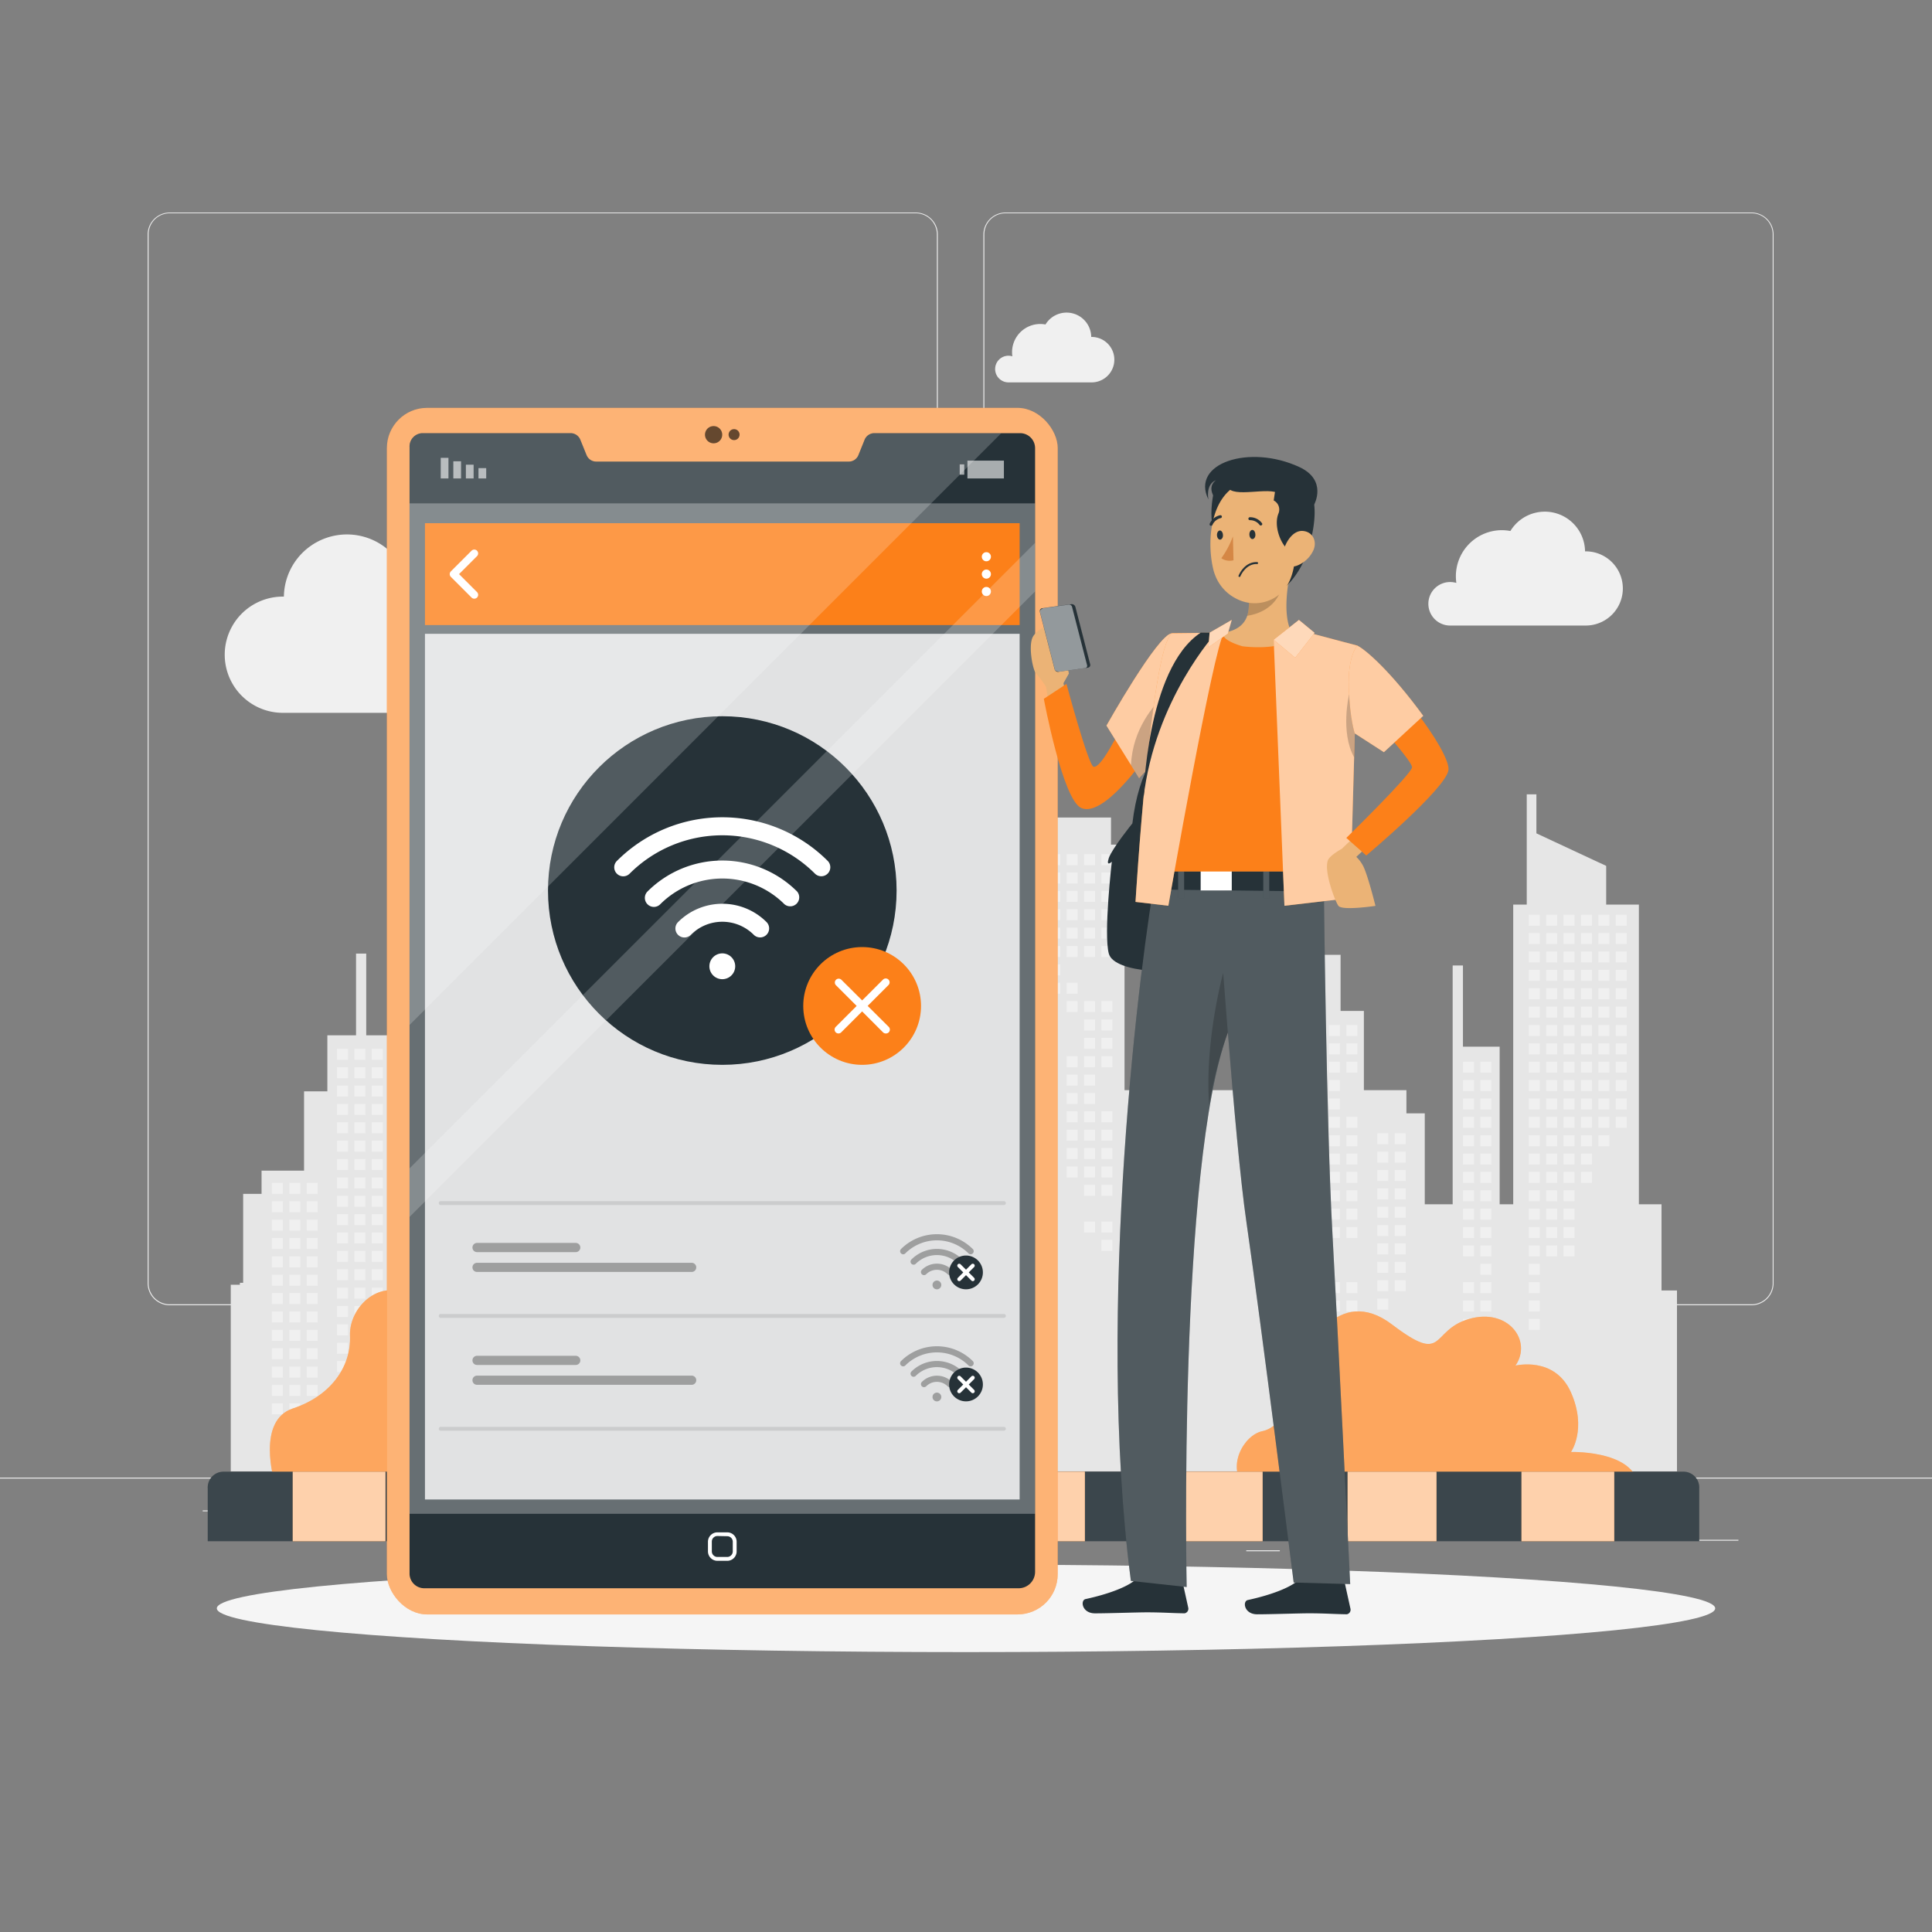 <svg xmlns="http://www.w3.org/2000/svg" viewBox="0 0 500 500"><rect x="0" y="0" width="500" height="500" fill="#808080" stroke="none"/><g id="freepik--background-complete--inject-36"><rect y="382.4" width="500" height="0.25" style="fill:#ebebeb"></rect><rect x="416.78" y="398.49" width="33.12" height="0.25" style="fill:#ebebeb"></rect><rect x="322.53" y="401.21" width="8.69" height="0.25" style="fill:#ebebeb"></rect><rect x="396.59" y="389.21" width="19.19" height="0.25" style="fill:#ebebeb"></rect><rect x="52.46" y="390.89" width="43.19" height="0.25" style="fill:#ebebeb"></rect><rect x="104.56" y="390.89" width="6.33" height="0.25" style="fill:#ebebeb"></rect><rect x="131.47" y="395.11" width="93.68" height="0.25" style="fill:#ebebeb"></rect><path d="M237,337.8H43.91a5.71,5.71,0,0,1-5.7-5.71V60.66A5.71,5.71,0,0,1,43.91,55H237a5.71,5.71,0,0,1,5.71,5.71V332.09A5.71,5.71,0,0,1,237,337.8ZM43.91,55.2a5.46,5.46,0,0,0-5.45,5.46V332.09a5.46,5.46,0,0,0,5.45,5.46H237a5.47,5.47,0,0,0,5.46-5.46V60.66A5.47,5.47,0,0,0,237,55.2Z" style="fill:#ebebeb"></path><path d="M453.31,337.8H260.21a5.72,5.72,0,0,1-5.71-5.71V60.66A5.72,5.72,0,0,1,260.21,55h193.1A5.71,5.71,0,0,1,459,60.66V332.09A5.71,5.71,0,0,1,453.31,337.8ZM260.21,55.2a5.47,5.47,0,0,0-5.46,5.46V332.09a5.47,5.47,0,0,0,5.46,5.46h193.1a5.47,5.47,0,0,0,5.46-5.46V60.66a5.47,5.47,0,0,0-5.46-5.46Z" style="fill:#ebebeb"></path><polygon points="434 380.79 434 333.97 430 333.97 430 311.67 424.14 311.67 424.14 234.1 415.68 234.1 415.68 224.09 397.62 215.67 397.62 205.57 395.12 205.57 395.12 234.1 391.62 234.1 391.62 311.67 388.11 311.67 388.11 270.88 378.61 270.88 378.61 249.86 375.95 249.86 375.95 311.67 368.73 311.67 368.73 288.14 363.98 288.14 363.98 282.14 352.97 282.14 352.97 261.62 346.94 261.62 346.94 247.11 339.53 247.11 339.53 225.97 336.88 225.97 336.88 247.11 329.47 247.11 329.47 261.62 323.44 261.62 323.44 282.14 312.43 282.14 312.43 288.14 307.68 288.14 307.68 311.67 302.04 311.67 302.04 282.14 291.03 282.14 291.03 218.59 287.53 218.59 287.53 211.58 264.01 211.58 264.01 218.59 259 218.59 259 264.62 238.99 264.62 238.99 269.13 231.48 269.13 231.48 272.63 238.99 272.63 238.99 290.65 217.97 290.65 217.97 230.6 213.46 230.6 213.46 217.84 203.71 217.84 203.71 172.55 200.95 172.55 200.95 217.84 193.95 217.84 193.95 230.6 152.87 230.6 152.87 226.4 150.37 226.4 150.37 254.92 146.87 254.92 146.87 255.42 144.76 255.42 144.76 283.94 141.26 283.94 141.26 291.7 133.86 291.7 133.86 270.68 131.21 270.68 131.21 320.73 128.25 320.73 128.25 299.71 125.6 299.71 125.6 332.49 123.98 332.49 123.98 308.97 119.23 308.97 119.23 302.96 108.22 302.96 108.22 282.44 102.19 282.44 102.19 267.93 94.78 267.93 94.78 246.79 92.14 246.79 92.14 267.93 84.72 267.93 84.72 282.44 78.69 282.44 78.69 302.96 67.69 302.96 67.69 308.97 62.93 308.97 62.93 331.99 62.08 331.99 62.08 332.49 59.72 332.49 59.72 380.79 434 380.79" style="fill:#e6e6e6"></polygon><rect x="175.79" y="233.4" width="2.84" height="2.84" style="fill:#f0f0f0"></rect><rect x="175.79" y="238.16" width="2.84" height="2.84" style="fill:#f0f0f0"></rect><rect x="175.79" y="257.17" width="2.84" height="2.84" style="fill:#f0f0f0"></rect><rect x="175.79" y="261.93" width="2.84" height="2.84" style="fill:#f0f0f0"></rect><rect x="175.79" y="266.68" width="2.84" height="2.84" style="fill:#f0f0f0"></rect><rect x="175.79" y="280.94" width="2.84" height="2.84" style="fill:#f0f0f0"></rect><rect x="175.79" y="285.7" width="2.84" height="2.84" style="fill:#f0f0f0"></rect><rect x="180.3" y="252.42" width="2.84" height="2.84" style="fill:#f0f0f0"></rect><rect x="180.3" y="257.17" width="2.84" height="2.84" style="fill:#f0f0f0"></rect><rect x="180.3" y="261.93" width="2.84" height="2.84" style="fill:#f0f0f0"></rect><rect x="180.3" y="266.68" width="2.84" height="2.84" style="fill:#f0f0f0"></rect><rect x="180.3" y="271.43" width="2.84" height="2.84" style="fill:#f0f0f0"></rect><rect x="180.3" y="280.94" width="2.84" height="2.84" style="fill:#f0f0f0"></rect><rect x="180.3" y="285.7" width="2.84" height="2.84" style="fill:#f0f0f0"></rect><rect x="184.8" y="233.4" width="2.84" height="2.84" style="fill:#f0f0f0"></rect><rect x="184.8" y="238.16" width="2.84" height="2.84" style="fill:#f0f0f0"></rect><rect x="184.8" y="242.91" width="2.84" height="2.84" style="fill:#f0f0f0"></rect><rect x="184.8" y="247.66" width="2.84" height="2.84" style="fill:#f0f0f0"></rect><rect x="184.8" y="252.42" width="2.84" height="2.84" style="fill:#f0f0f0"></rect><rect x="184.8" y="257.17" width="2.84" height="2.84" style="fill:#f0f0f0"></rect><rect x="184.8" y="261.93" width="2.84" height="2.84" style="fill:#f0f0f0"></rect><rect x="184.8" y="266.68" width="2.84" height="2.84" style="fill:#f0f0f0"></rect><rect x="184.8" y="271.43" width="2.84" height="2.84" style="fill:#f0f0f0"></rect><rect x="184.8" y="276.19" width="2.84" height="2.84" style="fill:#f0f0f0"></rect><rect x="184.8" y="285.7" width="2.84" height="2.84" style="fill:#f0f0f0"></rect><rect x="189.3" y="233.4" width="2.84" height="2.84" style="fill:#f0f0f0"></rect><rect x="189.3" y="238.16" width="2.84" height="2.84" style="fill:#f0f0f0"></rect><rect x="189.3" y="242.91" width="2.84" height="2.84" style="fill:#f0f0f0"></rect><rect x="189.3" y="247.66" width="2.84" height="2.84" style="fill:#f0f0f0"></rect><rect x="189.3" y="252.42" width="2.84" height="2.84" style="fill:#f0f0f0"></rect><rect x="189.3" y="257.17" width="2.84" height="2.84" style="fill:#f0f0f0"></rect><rect x="189.3" y="261.93" width="2.84" height="2.84" style="fill:#f0f0f0"></rect><rect x="189.3" y="304.71" width="2.84" height="2.84" style="fill:#f0f0f0"></rect><rect x="193.81" y="233.4" width="2.84" height="2.84" style="fill:#f0f0f0"></rect><rect x="193.81" y="238.16" width="2.84" height="2.84" style="fill:#f0f0f0"></rect><rect x="193.81" y="242.91" width="2.84" height="2.84" style="fill:#f0f0f0"></rect><rect x="193.81" y="247.66" width="2.84" height="2.84" style="fill:#f0f0f0"></rect><rect x="193.81" y="252.42" width="2.84" height="2.84" style="fill:#f0f0f0"></rect><rect x="193.81" y="257.17" width="2.84" height="2.84" style="fill:#f0f0f0"></rect><rect x="193.81" y="261.93" width="2.84" height="2.84" style="fill:#f0f0f0"></rect><rect x="193.81" y="266.68" width="2.84" height="2.84" style="fill:#f0f0f0"></rect><rect x="193.81" y="295.2" width="2.84" height="2.84" style="fill:#f0f0f0"></rect><rect x="193.81" y="299.96" width="2.84" height="2.84" style="fill:#f0f0f0"></rect><rect x="193.81" y="304.71" width="2.84" height="2.84" style="fill:#f0f0f0"></rect><rect x="193.81" y="309.47" width="2.84" height="2.84" style="fill:#f0f0f0"></rect><rect x="193.81" y="328.48" width="2.84" height="2.84" style="fill:#f0f0f0"></rect><rect x="198.31" y="233.4" width="2.84" height="2.84" style="fill:#f0f0f0"></rect><rect x="198.31" y="238.16" width="2.84" height="2.84" style="fill:#f0f0f0"></rect><rect x="198.31" y="242.91" width="2.84" height="2.84" style="fill:#f0f0f0"></rect><rect x="198.31" y="247.66" width="2.84" height="2.84" style="fill:#f0f0f0"></rect><rect x="198.31" y="252.42" width="2.84" height="2.84" style="fill:#f0f0f0"></rect><rect x="198.31" y="257.17" width="2.84" height="2.84" style="fill:#f0f0f0"></rect><rect x="198.31" y="261.93" width="2.84" height="2.84" style="fill:#f0f0f0"></rect><rect x="198.31" y="266.68" width="2.84" height="2.84" style="fill:#f0f0f0"></rect><rect x="198.31" y="271.43" width="2.84" height="2.84" style="fill:#f0f0f0"></rect><rect x="198.31" y="276.19" width="2.84" height="2.84" style="fill:#f0f0f0"></rect><rect x="198.31" y="290.45" width="2.84" height="2.84" style="fill:#f0f0f0"></rect><rect x="198.31" y="295.2" width="2.84" height="2.84" style="fill:#f0f0f0"></rect><rect x="198.31" y="299.96" width="2.84" height="2.84" style="fill:#f0f0f0"></rect><rect x="198.31" y="304.71" width="2.84" height="2.84" style="fill:#f0f0f0"></rect><rect x="198.31" y="309.47" width="2.84" height="2.84" style="fill:#f0f0f0"></rect><rect x="198.31" y="328.48" width="2.84" height="2.84" style="fill:#f0f0f0"></rect><rect x="202.81" y="233.4" width="2.84" height="2.84" style="fill:#f0f0f0"></rect><rect x="202.81" y="238.16" width="2.84" height="2.84" style="fill:#f0f0f0"></rect><rect x="202.81" y="242.91" width="2.84" height="2.84" style="fill:#f0f0f0"></rect><rect x="202.81" y="247.66" width="2.84" height="2.84" style="fill:#f0f0f0"></rect><rect x="202.81" y="252.42" width="2.84" height="2.84" style="fill:#f0f0f0"></rect><rect x="202.81" y="257.17" width="2.84" height="2.84" style="fill:#f0f0f0"></rect><rect x="202.81" y="261.93" width="2.84" height="2.84" style="fill:#f0f0f0"></rect><rect x="202.81" y="266.68" width="2.84" height="2.84" style="fill:#f0f0f0"></rect><rect x="202.81" y="271.43" width="2.84" height="2.84" style="fill:#f0f0f0"></rect><rect x="202.81" y="276.19" width="2.84" height="2.84" style="fill:#f0f0f0"></rect><rect x="202.81" y="280.94" width="2.84" height="2.84" style="fill:#f0f0f0"></rect><rect x="202.81" y="285.7" width="2.84" height="2.84" style="fill:#f0f0f0"></rect><rect x="202.81" y="290.45" width="2.84" height="2.84" style="fill:#f0f0f0"></rect><rect x="202.81" y="295.2" width="2.84" height="2.84" style="fill:#f0f0f0"></rect><rect x="202.81" y="299.96" width="2.84" height="2.84" style="fill:#f0f0f0"></rect><rect x="202.81" y="304.71" width="2.84" height="2.84" style="fill:#f0f0f0"></rect><rect x="202.81" y="309.47" width="2.84" height="2.84" style="fill:#f0f0f0"></rect><rect x="202.81" y="314.22" width="2.84" height="2.84" style="fill:#f0f0f0"></rect><rect x="207.32" y="233.4" width="2.84" height="2.84" style="fill:#f0f0f0"></rect><rect x="207.32" y="238.16" width="2.84" height="2.84" style="fill:#f0f0f0"></rect><rect x="207.32" y="242.91" width="2.84" height="2.84" style="fill:#f0f0f0"></rect><rect x="207.32" y="247.66" width="2.84" height="2.84" style="fill:#f0f0f0"></rect><rect x="207.32" y="252.42" width="2.84" height="2.84" style="fill:#f0f0f0"></rect><rect x="207.32" y="257.17" width="2.84" height="2.84" style="fill:#f0f0f0"></rect><rect x="207.32" y="261.93" width="2.84" height="2.84" style="fill:#f0f0f0"></rect><rect x="207.32" y="266.68" width="2.84" height="2.84" style="fill:#f0f0f0"></rect><rect x="207.32" y="271.43" width="2.84" height="2.84" style="fill:#f0f0f0"></rect><rect x="207.32" y="276.19" width="2.84" height="2.84" style="fill:#f0f0f0"></rect><rect x="207.32" y="290.45" width="2.84" height="2.84" style="fill:#f0f0f0"></rect><rect x="207.32" y="295.2" width="2.84" height="2.84" style="fill:#f0f0f0"></rect><rect x="207.32" y="299.96" width="2.84" height="2.84" style="fill:#f0f0f0"></rect><rect x="207.32" y="304.71" width="2.84" height="2.84" style="fill:#f0f0f0"></rect><rect x="211.82" y="233.4" width="2.84" height="2.84" style="fill:#f0f0f0"></rect><rect x="211.82" y="238.16" width="2.84" height="2.84" style="fill:#f0f0f0"></rect><rect x="211.82" y="242.91" width="2.84" height="2.84" style="fill:#f0f0f0"></rect><rect x="211.82" y="247.66" width="2.84" height="2.84" style="fill:#f0f0f0"></rect><rect x="211.82" y="252.42" width="2.84" height="2.84" style="fill:#f0f0f0"></rect><rect x="211.82" y="257.17" width="2.84" height="2.84" style="fill:#f0f0f0"></rect><rect x="211.82" y="261.93" width="2.84" height="2.84" style="fill:#f0f0f0"></rect><rect x="211.82" y="266.68" width="2.84" height="2.84" style="fill:#f0f0f0"></rect><rect x="211.82" y="271.43" width="2.84" height="2.84" style="fill:#f0f0f0"></rect><rect x="211.82" y="276.19" width="2.84" height="2.84" style="fill:#f0f0f0"></rect><rect x="211.82" y="290.45" width="2.84" height="2.84" style="fill:#f0f0f0"></rect><rect x="211.82" y="295.2" width="2.84" height="2.84" style="fill:#f0f0f0"></rect><rect x="211.82" y="299.96" width="2.84" height="2.84" style="fill:#f0f0f0"></rect><rect x="262.53" y="221.06" width="2.84" height="2.84" style="fill:#f0f0f0"></rect><rect x="262.53" y="225.81" width="2.84" height="2.84" style="fill:#f0f0f0"></rect><rect x="262.53" y="230.57" width="2.84" height="2.84" style="fill:#f0f0f0"></rect><rect x="262.53" y="235.32" width="2.84" height="2.84" style="fill:#f0f0f0"></rect><rect x="262.53" y="240.07" width="2.84" height="2.84" style="fill:#f0f0f0"></rect><rect x="262.53" y="244.83" width="2.84" height="2.84" style="fill:#f0f0f0"></rect><rect x="262.53" y="249.58" width="2.84" height="2.84" style="fill:#f0f0f0"></rect><rect x="262.53" y="254.34" width="2.84" height="2.84" style="fill:#f0f0f0"></rect><rect x="262.53" y="268.6" width="2.84" height="2.84" style="fill:#f0f0f0"></rect><rect x="262.53" y="273.35" width="2.84" height="2.84" style="fill:#f0f0f0"></rect><rect x="267.04" y="221.06" width="2.84" height="2.84" style="fill:#f0f0f0"></rect><rect x="267.04" y="225.81" width="2.84" height="2.84" style="fill:#f0f0f0"></rect><rect x="267.04" y="230.57" width="2.84" height="2.84" style="fill:#f0f0f0"></rect><rect x="267.04" y="235.32" width="2.84" height="2.84" style="fill:#f0f0f0"></rect><rect x="267.04" y="240.07" width="2.84" height="2.84" style="fill:#f0f0f0"></rect><rect x="267.04" y="244.83" width="2.84" height="2.84" style="fill:#f0f0f0"></rect><rect x="267.04" y="249.58" width="2.84" height="2.84" style="fill:#f0f0f0"></rect><rect x="267.04" y="254.34" width="2.84" height="2.84" style="fill:#f0f0f0"></rect><rect x="267.04" y="273.35" width="2.84" height="2.84" style="fill:#f0f0f0"></rect><rect x="271.54" y="221.06" width="2.84" height="2.84" style="fill:#f0f0f0"></rect><rect x="271.54" y="225.81" width="2.84" height="2.84" style="fill:#f0f0f0"></rect><rect x="271.54" y="230.57" width="2.84" height="2.84" style="fill:#f0f0f0"></rect><rect x="271.54" y="235.32" width="2.84" height="2.84" style="fill:#f0f0f0"></rect><rect x="271.54" y="240.07" width="2.84" height="2.84" style="fill:#f0f0f0"></rect><rect x="271.54" y="244.83" width="2.84" height="2.84" style="fill:#f0f0f0"></rect><rect x="271.54" y="249.58" width="2.84" height="2.84" style="fill:#f0f0f0"></rect><rect x="271.54" y="254.34" width="2.84" height="2.84" style="fill:#f0f0f0"></rect><rect x="276.04" y="221.06" width="2.84" height="2.84" style="fill:#f0f0f0"></rect><rect x="276.04" y="225.81" width="2.84" height="2.84" style="fill:#f0f0f0"></rect><rect x="276.04" y="230.57" width="2.84" height="2.84" style="fill:#f0f0f0"></rect><rect x="276.04" y="235.32" width="2.84" height="2.84" style="fill:#f0f0f0"></rect><rect x="276.04" y="240.07" width="2.84" height="2.84" style="fill:#f0f0f0"></rect><rect x="276.04" y="244.83" width="2.84" height="2.84" style="fill:#f0f0f0"></rect><rect x="276.04" y="254.34" width="2.84" height="2.84" style="fill:#f0f0f0"></rect><rect x="276.04" y="259.09" width="2.84" height="2.84" style="fill:#f0f0f0"></rect><rect x="276.04" y="273.35" width="2.84" height="2.84" style="fill:#f0f0f0"></rect><rect x="276.04" y="278.11" width="2.84" height="2.84" style="fill:#f0f0f0"></rect><rect x="276.04" y="282.86" width="2.84" height="2.84" style="fill:#f0f0f0"></rect><rect x="276.04" y="287.61" width="2.84" height="2.84" style="fill:#f0f0f0"></rect><rect x="276.04" y="292.37" width="2.84" height="2.84" style="fill:#f0f0f0"></rect><rect x="276.04" y="297.12" width="2.84" height="2.84" style="fill:#f0f0f0"></rect><rect x="276.04" y="301.88" width="2.84" height="2.84" style="fill:#f0f0f0"></rect><rect x="280.55" y="221.06" width="2.84" height="2.84" style="fill:#f0f0f0"></rect><rect x="280.55" y="225.81" width="2.84" height="2.84" style="fill:#f0f0f0"></rect><rect x="280.55" y="230.57" width="2.84" height="2.84" style="fill:#f0f0f0"></rect><rect x="280.55" y="235.32" width="2.84" height="2.84" style="fill:#f0f0f0"></rect><rect x="280.55" y="240.07" width="2.84" height="2.84" style="fill:#f0f0f0"></rect><rect x="280.55" y="244.83" width="2.84" height="2.84" style="fill:#f0f0f0"></rect><rect x="280.55" y="259.09" width="2.84" height="2.84" style="fill:#f0f0f0"></rect><rect x="280.55" y="263.84" width="2.84" height="2.84" style="fill:#f0f0f0"></rect><rect x="280.55" y="268.6" width="2.84" height="2.84" style="fill:#f0f0f0"></rect><rect x="280.55" y="273.35" width="2.84" height="2.84" style="fill:#f0f0f0"></rect><rect x="280.55" y="278.11" width="2.84" height="2.84" style="fill:#f0f0f0"></rect><rect x="280.55" y="282.86" width="2.84" height="2.84" style="fill:#f0f0f0"></rect><rect x="280.55" y="287.61" width="2.84" height="2.84" style="fill:#f0f0f0"></rect><rect x="280.55" y="292.37" width="2.84" height="2.84" style="fill:#f0f0f0"></rect><rect x="280.55" y="297.12" width="2.84" height="2.84" style="fill:#f0f0f0"></rect><rect x="280.55" y="301.88" width="2.84" height="2.84" style="fill:#f0f0f0"></rect><rect x="280.55" y="306.63" width="2.84" height="2.84" style="fill:#f0f0f0"></rect><rect x="280.55" y="316.14" width="2.84" height="2.84" style="fill:#f0f0f0"></rect><rect x="285.05" y="221.06" width="2.84" height="2.84" style="fill:#f0f0f0"></rect><rect x="285.05" y="225.81" width="2.84" height="2.84" style="fill:#f0f0f0"></rect><rect x="285.05" y="230.57" width="2.84" height="2.84" style="fill:#f0f0f0"></rect><rect x="285.05" y="235.32" width="2.84" height="2.84" style="fill:#f0f0f0"></rect><rect x="285.05" y="240.07" width="2.84" height="2.84" style="fill:#f0f0f0"></rect><rect x="285.05" y="244.83" width="2.84" height="2.84" style="fill:#f0f0f0"></rect><rect x="285.05" y="259.09" width="2.84" height="2.84" style="fill:#f0f0f0"></rect><rect x="285.05" y="263.84" width="2.84" height="2.84" style="fill:#f0f0f0"></rect><rect x="285.05" y="268.6" width="2.84" height="2.84" style="fill:#f0f0f0"></rect><rect x="285.05" y="273.35" width="2.84" height="2.84" style="fill:#f0f0f0"></rect><rect x="285.05" y="287.61" width="2.84" height="2.84" style="fill:#f0f0f0"></rect><rect x="285.05" y="292.37" width="2.84" height="2.84" style="fill:#f0f0f0"></rect><rect x="285.05" y="297.12" width="2.84" height="2.84" style="fill:#f0f0f0"></rect><rect x="285.05" y="301.88" width="2.84" height="2.84" style="fill:#f0f0f0"></rect><rect x="285.05" y="306.63" width="2.84" height="2.84" style="fill:#f0f0f0"></rect><rect x="285.05" y="316.14" width="2.84" height="2.84" style="fill:#f0f0f0"></rect><rect x="285.05" y="320.89" width="2.84" height="2.84" style="fill:#f0f0f0"></rect><rect x="325.92" y="265.26" width="2.84" height="2.84" style="fill:#f0f0f0"></rect><rect x="325.92" y="270.02" width="2.84" height="2.84" style="fill:#f0f0f0"></rect><rect x="325.92" y="274.77" width="2.84" height="2.84" style="fill:#f0f0f0"></rect><rect x="325.92" y="279.52" width="2.84" height="2.84" style="fill:#f0f0f0"></rect><rect x="325.92" y="284.28" width="2.84" height="2.84" style="fill:#f0f0f0"></rect><rect x="325.92" y="289.03" width="2.84" height="2.84" style="fill:#f0f0f0"></rect><rect x="325.92" y="293.79" width="2.84" height="2.84" style="fill:#f0f0f0"></rect><rect x="325.92" y="308.05" width="2.84" height="2.84" style="fill:#f0f0f0"></rect><rect x="325.92" y="312.8" width="2.84" height="2.84" style="fill:#f0f0f0"></rect><rect x="325.92" y="317.56" width="2.84" height="2.84" style="fill:#f0f0f0"></rect><rect x="330.42" y="265.26" width="2.84" height="2.84" style="fill:#f0f0f0"></rect><rect x="330.42" y="270.02" width="2.84" height="2.84" style="fill:#f0f0f0"></rect><rect x="330.42" y="274.77" width="2.84" height="2.84" style="fill:#f0f0f0"></rect><rect x="330.42" y="279.52" width="2.84" height="2.84" style="fill:#f0f0f0"></rect><rect x="330.42" y="284.28" width="2.84" height="2.84" style="fill:#f0f0f0"></rect><rect x="330.42" y="289.03" width="2.84" height="2.84" style="fill:#f0f0f0"></rect><rect x="330.42" y="293.79" width="2.84" height="2.84" style="fill:#f0f0f0"></rect><rect x="334.93" y="265.26" width="2.84" height="2.84" style="fill:#f0f0f0"></rect><rect x="334.93" y="270.02" width="2.84" height="2.84" style="fill:#f0f0f0"></rect><rect x="334.93" y="274.77" width="2.84" height="2.84" style="fill:#f0f0f0"></rect><rect x="334.93" y="279.52" width="2.84" height="2.84" style="fill:#f0f0f0"></rect><rect x="334.93" y="284.28" width="2.84" height="2.84" style="fill:#f0f0f0"></rect><rect x="334.93" y="289.03" width="2.84" height="2.84" style="fill:#f0f0f0"></rect><rect x="334.93" y="293.79" width="2.84" height="2.84" style="fill:#f0f0f0"></rect><rect x="339.43" y="265.26" width="2.84" height="2.84" style="fill:#f0f0f0"></rect><rect x="339.43" y="270.02" width="2.84" height="2.84" style="fill:#f0f0f0"></rect><rect x="339.43" y="274.77" width="2.84" height="2.84" style="fill:#f0f0f0"></rect><rect x="339.43" y="279.52" width="2.84" height="2.84" style="fill:#f0f0f0"></rect><rect x="339.43" y="284.28" width="2.84" height="2.84" style="fill:#f0f0f0"></rect><rect x="339.43" y="289.03" width="2.84" height="2.84" style="fill:#f0f0f0"></rect><rect x="339.43" y="293.79" width="2.84" height="2.84" style="fill:#f0f0f0"></rect><rect x="339.43" y="298.54" width="2.84" height="2.84" style="fill:#f0f0f0"></rect><rect x="339.43" y="303.29" width="2.84" height="2.84" style="fill:#f0f0f0"></rect><rect x="339.43" y="308.05" width="2.84" height="2.84" style="fill:#f0f0f0"></rect><rect x="339.43" y="312.8" width="2.84" height="2.84" style="fill:#f0f0f0"></rect><rect x="343.93" y="265.26" width="2.84" height="2.84" style="fill:#f0f0f0"></rect><rect x="343.93" y="270.02" width="2.84" height="2.84" style="fill:#f0f0f0"></rect><rect x="343.93" y="274.77" width="2.84" height="2.84" style="fill:#f0f0f0"></rect><rect x="343.93" y="279.52" width="2.84" height="2.84" style="fill:#f0f0f0"></rect><rect x="343.93" y="284.28" width="2.84" height="2.84" style="fill:#f0f0f0"></rect><rect x="343.93" y="289.03" width="2.84" height="2.84" style="fill:#f0f0f0"></rect><rect x="343.93" y="293.79" width="2.84" height="2.84" style="fill:#f0f0f0"></rect><rect x="343.93" y="298.54" width="2.84" height="2.84" style="fill:#f0f0f0"></rect><rect x="343.93" y="303.29" width="2.84" height="2.84" style="fill:#f0f0f0"></rect><rect x="343.93" y="308.05" width="2.84" height="2.84" style="fill:#f0f0f0"></rect><rect x="343.93" y="312.8" width="2.84" height="2.84" style="fill:#f0f0f0"></rect><rect x="343.93" y="317.56" width="2.84" height="2.84" style="fill:#f0f0f0"></rect><rect x="343.93" y="331.82" width="2.84" height="2.84" style="fill:#f0f0f0"></rect><rect x="343.93" y="336.57" width="2.84" height="2.84" style="fill:#f0f0f0"></rect><rect x="348.44" y="265.26" width="2.84" height="2.84" style="fill:#f0f0f0"></rect><rect x="348.44" y="270.02" width="2.84" height="2.84" style="fill:#f0f0f0"></rect><rect x="348.44" y="274.77" width="2.84" height="2.84" style="fill:#f0f0f0"></rect><rect x="348.44" y="289.03" width="2.84" height="2.84" style="fill:#f0f0f0"></rect><rect x="348.44" y="293.79" width="2.84" height="2.84" style="fill:#f0f0f0"></rect><rect x="348.44" y="298.54" width="2.84" height="2.84" style="fill:#f0f0f0"></rect><rect x="348.44" y="303.29" width="2.84" height="2.84" style="fill:#f0f0f0"></rect><rect x="348.44" y="308.05" width="2.84" height="2.84" style="fill:#f0f0f0"></rect><rect x="348.44" y="312.8" width="2.84" height="2.84" style="fill:#f0f0f0"></rect><rect x="348.44" y="317.56" width="2.84" height="2.84" style="fill:#f0f0f0"></rect><rect x="348.44" y="331.82" width="2.84" height="2.84" style="fill:#f0f0f0"></rect><rect x="348.44" y="336.57" width="2.84" height="2.84" style="fill:#f0f0f0"></rect><rect x="348.44" y="341.33" width="2.84" height="2.84" style="fill:#f0f0f0"></rect><rect x="395.65" y="236.74" width="2.84" height="2.84" style="fill:#f0f0f0"></rect><rect x="395.65" y="241.49" width="2.84" height="2.84" style="fill:#f0f0f0"></rect><rect x="395.65" y="246.25" width="2.84" height="2.84" style="fill:#f0f0f0"></rect><rect x="395.65" y="251" width="2.84" height="2.84" style="fill:#f0f0f0"></rect><rect x="395.65" y="255.75" width="2.84" height="2.84" style="fill:#f0f0f0"></rect><rect x="395.65" y="260.51" width="2.84" height="2.84" style="fill:#f0f0f0"></rect><rect x="395.65" y="265.26" width="2.84" height="2.84" style="fill:#f0f0f0"></rect><rect x="395.65" y="270.02" width="2.84" height="2.84" style="fill:#f0f0f0"></rect><rect x="395.65" y="274.77" width="2.84" height="2.84" style="fill:#f0f0f0"></rect><rect x="395.65" y="279.52" width="2.84" height="2.84" style="fill:#f0f0f0"></rect><rect x="395.65" y="284.28" width="2.84" height="2.84" style="fill:#f0f0f0"></rect><rect x="395.65" y="289.03" width="2.84" height="2.84" style="fill:#f0f0f0"></rect><rect x="395.65" y="293.79" width="2.84" height="2.84" style="fill:#f0f0f0"></rect><rect x="395.65" y="298.54" width="2.84" height="2.84" style="fill:#f0f0f0"></rect><rect x="395.65" y="303.29" width="2.84" height="2.84" style="fill:#f0f0f0"></rect><rect x="395.65" y="308.05" width="2.84" height="2.84" style="fill:#f0f0f0"></rect><rect x="395.65" y="312.8" width="2.84" height="2.84" style="fill:#f0f0f0"></rect><rect x="395.65" y="317.56" width="2.84" height="2.84" style="fill:#f0f0f0"></rect><rect x="395.65" y="322.31" width="2.84" height="2.84" style="fill:#f0f0f0"></rect><rect x="395.65" y="327.06" width="2.84" height="2.84" style="fill:#f0f0f0"></rect><rect x="395.65" y="331.82" width="2.84" height="2.84" style="fill:#f0f0f0"></rect><rect x="395.65" y="336.57" width="2.84" height="2.84" style="fill:#f0f0f0"></rect><rect x="395.65" y="341.33" width="2.84" height="2.84" style="fill:#f0f0f0"></rect><rect x="400.15" y="236.74" width="2.84" height="2.84" style="fill:#f0f0f0"></rect><rect x="400.15" y="241.49" width="2.84" height="2.84" style="fill:#f0f0f0"></rect><rect x="400.15" y="246.25" width="2.84" height="2.84" style="fill:#f0f0f0"></rect><rect x="400.15" y="251" width="2.84" height="2.84" style="fill:#f0f0f0"></rect><rect x="400.15" y="255.75" width="2.84" height="2.84" style="fill:#f0f0f0"></rect><rect x="400.15" y="260.51" width="2.84" height="2.84" style="fill:#f0f0f0"></rect><rect x="400.15" y="265.26" width="2.84" height="2.84" style="fill:#f0f0f0"></rect><rect x="400.15" y="270.02" width="2.84" height="2.84" style="fill:#f0f0f0"></rect><rect x="400.15" y="274.77" width="2.84" height="2.84" style="fill:#f0f0f0"></rect><rect x="400.15" y="279.52" width="2.84" height="2.84" style="fill:#f0f0f0"></rect><rect x="400.15" y="284.28" width="2.84" height="2.84" style="fill:#f0f0f0"></rect><rect x="400.15" y="289.03" width="2.84" height="2.84" style="fill:#f0f0f0"></rect><rect x="400.15" y="293.79" width="2.84" height="2.84" style="fill:#f0f0f0"></rect><rect x="400.15" y="298.54" width="2.84" height="2.84" style="fill:#f0f0f0"></rect><rect x="400.15" y="303.29" width="2.84" height="2.84" style="fill:#f0f0f0"></rect><rect x="400.15" y="308.05" width="2.84" height="2.84" style="fill:#f0f0f0"></rect><rect x="400.15" y="312.8" width="2.84" height="2.84" style="fill:#f0f0f0"></rect><rect x="400.15" y="317.56" width="2.84" height="2.84" style="fill:#f0f0f0"></rect><rect x="400.15" y="322.31" width="2.84" height="2.84" style="fill:#f0f0f0"></rect><rect x="404.65" y="236.74" width="2.84" height="2.84" style="fill:#f0f0f0"></rect><rect x="404.65" y="241.49" width="2.84" height="2.84" style="fill:#f0f0f0"></rect><rect x="404.65" y="246.25" width="2.84" height="2.84" style="fill:#f0f0f0"></rect><rect x="404.65" y="251" width="2.84" height="2.84" style="fill:#f0f0f0"></rect><rect x="404.65" y="255.75" width="2.84" height="2.84" style="fill:#f0f0f0"></rect><rect x="404.65" y="260.51" width="2.84" height="2.84" style="fill:#f0f0f0"></rect><rect x="404.65" y="265.26" width="2.84" height="2.84" style="fill:#f0f0f0"></rect><rect x="404.65" y="270.02" width="2.84" height="2.84" style="fill:#f0f0f0"></rect><rect x="404.65" y="274.77" width="2.84" height="2.84" style="fill:#f0f0f0"></rect><rect x="404.65" y="279.52" width="2.84" height="2.84" style="fill:#f0f0f0"></rect><rect x="404.65" y="284.28" width="2.84" height="2.84" style="fill:#f0f0f0"></rect><rect x="404.65" y="289.03" width="2.84" height="2.84" style="fill:#f0f0f0"></rect><rect x="404.65" y="293.79" width="2.84" height="2.84" style="fill:#f0f0f0"></rect><rect x="404.65" y="298.54" width="2.84" height="2.84" style="fill:#f0f0f0"></rect><rect x="404.65" y="303.29" width="2.84" height="2.84" style="fill:#f0f0f0"></rect><rect x="404.65" y="308.05" width="2.84" height="2.84" style="fill:#f0f0f0"></rect><rect x="404.65" y="312.8" width="2.84" height="2.84" style="fill:#f0f0f0"></rect><rect x="404.65" y="317.56" width="2.84" height="2.84" style="fill:#f0f0f0"></rect><rect x="404.65" y="322.31" width="2.84" height="2.84" style="fill:#f0f0f0"></rect><rect x="409.16" y="236.74" width="2.84" height="2.84" style="fill:#f0f0f0"></rect><rect x="409.16" y="241.49" width="2.84" height="2.84" style="fill:#f0f0f0"></rect><rect x="409.16" y="246.25" width="2.84" height="2.84" style="fill:#f0f0f0"></rect><rect x="409.16" y="251" width="2.84" height="2.84" style="fill:#f0f0f0"></rect><rect x="409.16" y="255.75" width="2.84" height="2.84" style="fill:#f0f0f0"></rect><rect x="409.16" y="260.51" width="2.84" height="2.84" style="fill:#f0f0f0"></rect><rect x="409.16" y="265.26" width="2.84" height="2.84" style="fill:#f0f0f0"></rect><rect x="409.16" y="270.02" width="2.84" height="2.84" style="fill:#f0f0f0"></rect><rect x="409.16" y="274.77" width="2.84" height="2.84" style="fill:#f0f0f0"></rect><rect x="409.16" y="279.52" width="2.84" height="2.84" style="fill:#f0f0f0"></rect><rect x="409.16" y="284.28" width="2.84" height="2.84" style="fill:#f0f0f0"></rect><rect x="409.16" y="289.03" width="2.84" height="2.84" style="fill:#f0f0f0"></rect><rect x="409.16" y="293.79" width="2.84" height="2.84" style="fill:#f0f0f0"></rect><rect x="409.16" y="298.54" width="2.84" height="2.84" style="fill:#f0f0f0"></rect><rect x="409.16" y="303.29" width="2.84" height="2.84" style="fill:#f0f0f0"></rect><rect x="413.66" y="236.74" width="2.84" height="2.84" style="fill:#f0f0f0"></rect><rect x="413.66" y="241.49" width="2.84" height="2.84" style="fill:#f0f0f0"></rect><rect x="413.66" y="246.25" width="2.84" height="2.84" style="fill:#f0f0f0"></rect><rect x="413.66" y="251" width="2.84" height="2.84" style="fill:#f0f0f0"></rect><rect x="413.66" y="255.75" width="2.84" height="2.84" style="fill:#f0f0f0"></rect><rect x="413.66" y="260.51" width="2.84" height="2.84" style="fill:#f0f0f0"></rect><rect x="413.66" y="265.26" width="2.84" height="2.84" style="fill:#f0f0f0"></rect><rect x="413.66" y="270.02" width="2.84" height="2.84" style="fill:#f0f0f0"></rect><rect x="413.66" y="274.77" width="2.84" height="2.84" style="fill:#f0f0f0"></rect><rect x="413.66" y="279.52" width="2.84" height="2.84" style="fill:#f0f0f0"></rect><rect x="413.66" y="284.28" width="2.84" height="2.84" style="fill:#f0f0f0"></rect><rect x="413.66" y="289.03" width="2.84" height="2.84" style="fill:#f0f0f0"></rect><rect x="413.66" y="293.79" width="2.84" height="2.84" style="fill:#f0f0f0"></rect><rect x="418.16" y="236.74" width="2.84" height="2.84" style="fill:#f0f0f0"></rect><rect x="418.16" y="241.49" width="2.84" height="2.84" style="fill:#f0f0f0"></rect><rect x="418.16" y="246.25" width="2.84" height="2.84" style="fill:#f0f0f0"></rect><rect x="418.16" y="251" width="2.84" height="2.84" style="fill:#f0f0f0"></rect><rect x="418.16" y="255.75" width="2.84" height="2.84" style="fill:#f0f0f0"></rect><rect x="418.16" y="260.51" width="2.84" height="2.84" style="fill:#f0f0f0"></rect><rect x="418.16" y="265.26" width="2.84" height="2.84" style="fill:#f0f0f0"></rect><rect x="418.16" y="270.02" width="2.84" height="2.84" style="fill:#f0f0f0"></rect><rect x="418.16" y="274.77" width="2.84" height="2.84" style="fill:#f0f0f0"></rect><rect x="418.16" y="279.52" width="2.84" height="2.84" style="fill:#f0f0f0"></rect><rect x="418.16" y="284.28" width="2.84" height="2.84" style="fill:#f0f0f0"></rect><rect x="418.16" y="289.03" width="2.84" height="2.84" style="fill:#f0f0f0"></rect><rect x="87.22" y="271.43" width="2.84" height="2.84" style="fill:#f0f0f0"></rect><rect x="87.22" y="276.19" width="2.84" height="2.84" style="fill:#f0f0f0"></rect><rect x="87.22" y="280.94" width="2.84" height="2.84" style="fill:#f0f0f0"></rect><rect x="87.22" y="285.7" width="2.84" height="2.84" style="fill:#f0f0f0"></rect><rect x="87.22" y="290.45" width="2.84" height="2.84" style="fill:#f0f0f0"></rect><rect x="87.22" y="295.2" width="2.84" height="2.84" style="fill:#f0f0f0"></rect><rect x="87.22" y="299.96" width="2.84" height="2.84" style="fill:#f0f0f0"></rect><rect x="87.22" y="304.71" width="2.84" height="2.84" style="fill:#f0f0f0"></rect><rect x="87.22" y="309.47" width="2.84" height="2.84" style="fill:#f0f0f0"></rect><rect x="87.22" y="314.22" width="2.84" height="2.84" style="fill:#f0f0f0"></rect><rect x="87.22" y="318.97" width="2.84" height="2.84" style="fill:#f0f0f0"></rect><rect x="87.22" y="323.73" width="2.84" height="2.84" style="fill:#f0f0f0"></rect><rect x="87.22" y="328.48" width="2.84" height="2.84" style="fill:#f0f0f0"></rect><rect x="87.22" y="333.24" width="2.84" height="2.84" style="fill:#f0f0f0"></rect><rect x="87.22" y="337.99" width="2.84" height="2.84" style="fill:#f0f0f0"></rect><rect x="87.22" y="342.74" width="2.84" height="2.84" style="fill:#f0f0f0"></rect><rect x="87.22" y="347.5" width="2.84" height="2.84" style="fill:#f0f0f0"></rect><rect x="87.22" y="352.25" width="2.84" height="2.84" style="fill:#f0f0f0"></rect><rect x="87.22" y="357.01" width="2.84" height="2.84" style="fill:#f0f0f0"></rect><rect x="87.22" y="361.76" width="2.84" height="2.84" style="fill:#f0f0f0"></rect><rect x="91.72" y="271.43" width="2.84" height="2.84" style="fill:#f0f0f0"></rect><rect x="91.72" y="276.19" width="2.84" height="2.84" style="fill:#f0f0f0"></rect><rect x="91.72" y="280.94" width="2.84" height="2.84" style="fill:#f0f0f0"></rect><rect x="91.72" y="285.7" width="2.84" height="2.84" style="fill:#f0f0f0"></rect><rect x="91.72" y="290.45" width="2.84" height="2.84" style="fill:#f0f0f0"></rect><rect x="91.72" y="295.2" width="2.84" height="2.84" style="fill:#f0f0f0"></rect><rect x="91.72" y="299.96" width="2.84" height="2.84" style="fill:#f0f0f0"></rect><rect x="91.72" y="304.71" width="2.84" height="2.84" style="fill:#f0f0f0"></rect><rect x="91.72" y="309.47" width="2.84" height="2.84" style="fill:#f0f0f0"></rect><rect x="91.72" y="314.22" width="2.84" height="2.84" style="fill:#f0f0f0"></rect><rect x="91.72" y="318.97" width="2.84" height="2.84" style="fill:#f0f0f0"></rect><rect x="91.72" y="323.73" width="2.84" height="2.84" style="fill:#f0f0f0"></rect><rect x="91.72" y="328.48" width="2.84" height="2.84" style="fill:#f0f0f0"></rect><rect x="91.72" y="333.24" width="2.84" height="2.84" style="fill:#f0f0f0"></rect><rect x="91.72" y="337.99" width="2.84" height="2.84" style="fill:#f0f0f0"></rect><rect x="91.72" y="342.74" width="2.84" height="2.84" style="fill:#f0f0f0"></rect><rect x="91.72" y="347.5" width="2.84" height="2.84" style="fill:#f0f0f0"></rect><rect x="91.72" y="352.25" width="2.84" height="2.84" style="fill:#f0f0f0"></rect><rect x="96.22" y="271.43" width="2.84" height="2.84" style="fill:#f0f0f0"></rect><rect x="96.22" y="276.19" width="2.84" height="2.84" style="fill:#f0f0f0"></rect><rect x="96.22" y="280.94" width="2.84" height="2.84" style="fill:#f0f0f0"></rect><rect x="96.22" y="285.7" width="2.84" height="2.84" style="fill:#f0f0f0"></rect><rect x="96.22" y="290.45" width="2.84" height="2.84" style="fill:#f0f0f0"></rect><rect x="96.22" y="295.2" width="2.84" height="2.84" style="fill:#f0f0f0"></rect><rect x="96.22" y="299.96" width="2.84" height="2.84" style="fill:#f0f0f0"></rect><rect x="96.22" y="304.71" width="2.84" height="2.84" style="fill:#f0f0f0"></rect><rect x="96.22" y="309.47" width="2.84" height="2.84" style="fill:#f0f0f0"></rect><rect x="96.22" y="314.22" width="2.84" height="2.84" style="fill:#f0f0f0"></rect><rect x="96.22" y="318.97" width="2.84" height="2.84" style="fill:#f0f0f0"></rect><rect x="96.22" y="323.73" width="2.84" height="2.84" style="fill:#f0f0f0"></rect><rect x="96.22" y="328.48" width="2.84" height="2.84" style="fill:#f0f0f0"></rect><rect x="96.22" y="333.24" width="2.84" height="2.84" style="fill:#f0f0f0"></rect><rect x="96.22" y="337.99" width="2.84" height="2.84" style="fill:#f0f0f0"></rect><rect x="96.22" y="342.74" width="2.84" height="2.84" style="fill:#f0f0f0"></rect><rect x="96.22" y="347.5" width="2.84" height="2.84" style="fill:#f0f0f0"></rect><rect x="96.22" y="352.25" width="2.84" height="2.84" style="fill:#f0f0f0"></rect><rect x="70.37" y="306.13" width="2.84" height="2.84" style="fill:#f0f0f0"></rect><rect x="70.37" y="310.88" width="2.84" height="2.84" style="fill:#f0f0f0"></rect><rect x="70.37" y="315.64" width="2.84" height="2.84" style="fill:#f0f0f0"></rect><rect x="70.37" y="320.39" width="2.84" height="2.84" style="fill:#f0f0f0"></rect><rect x="70.37" y="325.15" width="2.84" height="2.84" style="fill:#f0f0f0"></rect><rect x="70.37" y="329.9" width="2.84" height="2.84" style="fill:#f0f0f0"></rect><rect x="70.37" y="334.65" width="2.84" height="2.84" style="fill:#f0f0f0"></rect><rect x="70.37" y="339.41" width="2.84" height="2.84" style="fill:#f0f0f0"></rect><rect x="70.37" y="344.16" width="2.84" height="2.84" style="fill:#f0f0f0"></rect><rect x="70.37" y="348.92" width="2.84" height="2.84" style="fill:#f0f0f0"></rect><rect x="70.37" y="353.67" width="2.84" height="2.84" style="fill:#f0f0f0"></rect><rect x="70.37" y="358.42" width="2.84" height="2.84" style="fill:#f0f0f0"></rect><rect x="70.37" y="363.18" width="2.84" height="2.84" style="fill:#f0f0f0"></rect><rect x="74.87" y="306.13" width="2.84" height="2.84" style="fill:#f0f0f0"></rect><rect x="74.87" y="310.88" width="2.84" height="2.84" style="fill:#f0f0f0"></rect><rect x="74.87" y="315.64" width="2.84" height="2.84" style="fill:#f0f0f0"></rect><rect x="74.87" y="320.39" width="2.84" height="2.84" style="fill:#f0f0f0"></rect><rect x="74.87" y="325.15" width="2.84" height="2.84" style="fill:#f0f0f0"></rect><rect x="74.87" y="329.9" width="2.84" height="2.84" style="fill:#f0f0f0"></rect><rect x="74.87" y="334.65" width="2.84" height="2.84" style="fill:#f0f0f0"></rect><rect x="74.87" y="339.41" width="2.84" height="2.84" style="fill:#f0f0f0"></rect><rect x="74.87" y="344.16" width="2.84" height="2.84" style="fill:#f0f0f0"></rect><rect x="74.87" y="348.92" width="2.84" height="2.84" style="fill:#f0f0f0"></rect><rect x="74.87" y="353.67" width="2.84" height="2.84" style="fill:#f0f0f0"></rect><rect x="74.87" y="358.42" width="2.84" height="2.84" style="fill:#f0f0f0"></rect><rect x="74.87" y="363.18" width="2.84" height="2.84" style="fill:#f0f0f0"></rect><rect x="79.38" y="306.13" width="2.84" height="2.84" style="fill:#f0f0f0"></rect><rect x="79.38" y="310.88" width="2.84" height="2.84" style="fill:#f0f0f0"></rect><rect x="79.38" y="315.64" width="2.84" height="2.84" style="fill:#f0f0f0"></rect><rect x="79.38" y="320.39" width="2.84" height="2.84" style="fill:#f0f0f0"></rect><rect x="79.38" y="325.15" width="2.84" height="2.84" style="fill:#f0f0f0"></rect><rect x="79.38" y="329.9" width="2.84" height="2.84" style="fill:#f0f0f0"></rect><rect x="79.38" y="334.65" width="2.84" height="2.84" style="fill:#f0f0f0"></rect><rect x="79.38" y="339.41" width="2.84" height="2.84" style="fill:#f0f0f0"></rect><rect x="79.38" y="344.16" width="2.84" height="2.84" style="fill:#f0f0f0"></rect><rect x="79.38" y="348.92" width="2.84" height="2.84" style="fill:#f0f0f0"></rect><rect x="79.38" y="353.67" width="2.84" height="2.84" style="fill:#f0f0f0"></rect><rect x="79.38" y="358.42" width="2.84" height="2.84" style="fill:#f0f0f0"></rect><rect x="79.38" y="363.18" width="2.84" height="2.84" style="fill:#f0f0f0"></rect><rect x="79.38" y="367.93" width="2.84" height="2.84" style="fill:#f0f0f0"></rect><rect x="104.4" y="307.55" width="2.84" height="2.84" style="fill:#f0f0f0"></rect><rect x="104.4" y="312.3" width="2.84" height="2.84" style="fill:#f0f0f0"></rect><rect x="104.4" y="317.06" width="2.84" height="2.84" style="fill:#f0f0f0"></rect><rect x="104.4" y="321.81" width="2.84" height="2.84" style="fill:#f0f0f0"></rect><rect x="104.4" y="326.56" width="2.84" height="2.84" style="fill:#f0f0f0"></rect><rect x="104.4" y="331.32" width="2.84" height="2.84" style="fill:#f0f0f0"></rect><rect x="104.4" y="336.07" width="2.84" height="2.84" style="fill:#f0f0f0"></rect><rect x="104.4" y="340.83" width="2.84" height="2.84" style="fill:#f0f0f0"></rect><rect x="104.4" y="345.58" width="2.84" height="2.84" style="fill:#f0f0f0"></rect><rect x="104.4" y="350.33" width="2.84" height="2.84" style="fill:#f0f0f0"></rect><rect x="104.4" y="364.6" width="2.84" height="2.84" style="fill:#f0f0f0"></rect><rect x="108.9" y="307.55" width="2.84" height="2.84" style="fill:#f0f0f0"></rect><rect x="108.9" y="312.3" width="2.84" height="2.84" style="fill:#f0f0f0"></rect><rect x="108.9" y="317.06" width="2.84" height="2.84" style="fill:#f0f0f0"></rect><rect x="108.9" y="321.81" width="2.84" height="2.84" style="fill:#f0f0f0"></rect><rect x="108.9" y="326.56" width="2.84" height="2.84" style="fill:#f0f0f0"></rect><rect x="108.9" y="331.32" width="2.84" height="2.84" style="fill:#f0f0f0"></rect><rect x="108.9" y="336.07" width="2.84" height="2.84" style="fill:#f0f0f0"></rect><rect x="108.9" y="340.83" width="2.84" height="2.84" style="fill:#f0f0f0"></rect><rect x="108.9" y="345.58" width="2.84" height="2.84" style="fill:#f0f0f0"></rect><rect x="108.9" y="359.84" width="2.84" height="2.84" style="fill:#f0f0f0"></rect><rect x="108.9" y="364.6" width="2.84" height="2.84" style="fill:#f0f0f0"></rect><rect x="113.4" y="307.55" width="2.84" height="2.84" style="fill:#f0f0f0"></rect><rect x="113.4" y="312.3" width="2.84" height="2.84" style="fill:#f0f0f0"></rect><rect x="113.4" y="317.06" width="2.84" height="2.84" style="fill:#f0f0f0"></rect><rect x="113.4" y="321.81" width="2.84" height="2.84" style="fill:#f0f0f0"></rect><rect x="113.4" y="326.56" width="2.84" height="2.84" style="fill:#f0f0f0"></rect><rect x="113.4" y="331.32" width="2.84" height="2.84" style="fill:#f0f0f0"></rect><rect x="113.4" y="336.07" width="2.84" height="2.84" style="fill:#f0f0f0"></rect><rect x="113.4" y="340.83" width="2.84" height="2.84" style="fill:#f0f0f0"></rect><rect x="113.4" y="355.09" width="2.84" height="2.84" style="fill:#f0f0f0"></rect><rect x="113.4" y="359.84" width="2.84" height="2.84" style="fill:#f0f0f0"></rect><rect x="113.4" y="364.6" width="2.84" height="2.84" style="fill:#f0f0f0"></rect><rect x="155.27" y="235.32" width="2.84" height="2.84" style="fill:#f0f0f0"></rect><rect x="155.27" y="240.07" width="2.84" height="2.84" style="fill:#f0f0f0"></rect><rect x="155.27" y="244.83" width="2.84" height="2.84" style="fill:#f0f0f0"></rect><rect x="155.27" y="249.58" width="2.84" height="2.84" style="fill:#f0f0f0"></rect><rect x="155.27" y="254.34" width="2.84" height="2.84" style="fill:#f0f0f0"></rect><rect x="155.27" y="259.09" width="2.84" height="2.84" style="fill:#f0f0f0"></rect><rect x="155.27" y="263.84" width="2.84" height="2.84" style="fill:#f0f0f0"></rect><rect x="155.27" y="268.6" width="2.84" height="2.84" style="fill:#f0f0f0"></rect><rect x="155.27" y="273.35" width="2.84" height="2.84" style="fill:#f0f0f0"></rect><rect x="155.27" y="278.11" width="2.84" height="2.84" style="fill:#f0f0f0"></rect><rect x="155.27" y="282.86" width="2.84" height="2.84" style="fill:#f0f0f0"></rect><rect x="155.27" y="287.61" width="2.84" height="2.84" style="fill:#f0f0f0"></rect><rect x="155.27" y="292.37" width="2.84" height="2.84" style="fill:#f0f0f0"></rect><rect x="155.27" y="297.12" width="2.84" height="2.84" style="fill:#f0f0f0"></rect><rect x="155.27" y="301.88" width="2.84" height="2.84" style="fill:#f0f0f0"></rect><rect x="155.27" y="306.63" width="2.84" height="2.84" style="fill:#f0f0f0"></rect><rect x="155.27" y="311.38" width="2.84" height="2.84" style="fill:#f0f0f0"></rect><rect x="155.27" y="320.89" width="2.84" height="2.84" style="fill:#f0f0f0"></rect><rect x="155.27" y="325.65" width="2.84" height="2.84" style="fill:#f0f0f0"></rect><rect x="155.27" y="330.4" width="2.84" height="2.84" style="fill:#f0f0f0"></rect><rect x="155.27" y="335.15" width="2.84" height="2.84" style="fill:#f0f0f0"></rect><rect x="155.27" y="339.91" width="2.84" height="2.84" style="fill:#f0f0f0"></rect><rect x="159.78" y="235.32" width="2.84" height="2.84" style="fill:#f0f0f0"></rect><rect x="159.78" y="240.07" width="2.84" height="2.84" style="fill:#f0f0f0"></rect><rect x="159.78" y="244.83" width="2.84" height="2.84" style="fill:#f0f0f0"></rect><rect x="159.78" y="249.58" width="2.84" height="2.84" style="fill:#f0f0f0"></rect><rect x="159.78" y="254.34" width="2.84" height="2.84" style="fill:#f0f0f0"></rect><rect x="159.78" y="259.09" width="2.84" height="2.84" style="fill:#f0f0f0"></rect><rect x="159.78" y="263.84" width="2.84" height="2.84" style="fill:#f0f0f0"></rect><rect x="159.78" y="268.6" width="2.84" height="2.84" style="fill:#f0f0f0"></rect><rect x="159.78" y="273.35" width="2.84" height="2.84" style="fill:#f0f0f0"></rect><rect x="159.78" y="278.11" width="2.84" height="2.84" style="fill:#f0f0f0"></rect><rect x="159.78" y="282.86" width="2.84" height="2.84" style="fill:#f0f0f0"></rect><rect x="159.78" y="287.61" width="2.84" height="2.84" style="fill:#f0f0f0"></rect><rect x="159.78" y="292.37" width="2.84" height="2.84" style="fill:#f0f0f0"></rect><rect x="159.78" y="297.12" width="2.84" height="2.84" style="fill:#f0f0f0"></rect><rect x="159.78" y="301.88" width="2.84" height="2.84" style="fill:#f0f0f0"></rect><rect x="159.78" y="306.63" width="2.84" height="2.84" style="fill:#f0f0f0"></rect><rect x="159.78" y="335.15" width="2.84" height="2.84" style="fill:#f0f0f0"></rect><rect x="159.78" y="339.91" width="2.84" height="2.84" style="fill:#f0f0f0"></rect><rect x="164.28" y="235.32" width="2.84" height="2.84" style="fill:#f0f0f0"></rect><rect x="164.28" y="240.07" width="2.84" height="2.84" style="fill:#f0f0f0"></rect><rect x="164.28" y="244.83" width="2.84" height="2.84" style="fill:#f0f0f0"></rect><rect x="164.28" y="249.58" width="2.84" height="2.84" style="fill:#f0f0f0"></rect><rect x="164.28" y="254.34" width="2.84" height="2.84" style="fill:#f0f0f0"></rect><rect x="164.28" y="259.09" width="2.84" height="2.84" style="fill:#f0f0f0"></rect><rect x="164.28" y="263.84" width="2.84" height="2.84" style="fill:#f0f0f0"></rect><rect x="164.28" y="268.6" width="2.84" height="2.84" style="fill:#f0f0f0"></rect><rect x="164.28" y="273.35" width="2.84" height="2.84" style="fill:#f0f0f0"></rect><rect x="164.28" y="278.11" width="2.84" height="2.84" style="fill:#f0f0f0"></rect><rect x="164.28" y="282.86" width="2.84" height="2.84" style="fill:#f0f0f0"></rect><rect x="164.28" y="287.61" width="2.84" height="2.84" style="fill:#f0f0f0"></rect><rect x="164.28" y="292.37" width="2.84" height="2.84" style="fill:#f0f0f0"></rect><rect x="164.28" y="297.12" width="2.84" height="2.84" style="fill:#f0f0f0"></rect><rect x="164.28" y="301.88" width="2.84" height="2.84" style="fill:#f0f0f0"></rect><rect x="164.28" y="306.63" width="2.84" height="2.84" style="fill:#f0f0f0"></rect><rect x="164.28" y="316.14" width="2.84" height="2.84" style="fill:#f0f0f0"></rect><rect x="164.28" y="320.89" width="2.84" height="2.84" style="fill:#f0f0f0"></rect><rect x="164.28" y="325.65" width="2.84" height="2.84" style="fill:#f0f0f0"></rect><rect x="164.28" y="330.4" width="2.84" height="2.84" style="fill:#f0f0f0"></rect><rect x="164.28" y="339.91" width="2.84" height="2.84" style="fill:#f0f0f0"></rect><rect x="138.93" y="295.2" width="2.84" height="2.84" style="fill:#f0f0f0"></rect><rect x="138.93" y="299.96" width="2.84" height="2.84" style="fill:#f0f0f0"></rect><rect x="138.93" y="304.71" width="2.84" height="2.84" style="fill:#f0f0f0"></rect><rect x="138.93" y="309.47" width="2.84" height="2.84" style="fill:#f0f0f0"></rect><rect x="138.93" y="314.22" width="2.84" height="2.84" style="fill:#f0f0f0"></rect><rect x="138.93" y="318.97" width="2.84" height="2.84" style="fill:#f0f0f0"></rect><rect x="138.93" y="323.73" width="2.84" height="2.84" style="fill:#f0f0f0"></rect><rect x="138.93" y="333.24" width="2.84" height="2.84" style="fill:#f0f0f0"></rect><rect x="138.93" y="337.99" width="2.84" height="2.84" style="fill:#f0f0f0"></rect><rect x="138.93" y="342.74" width="2.84" height="2.84" style="fill:#f0f0f0"></rect><rect x="138.93" y="347.5" width="2.84" height="2.84" style="fill:#f0f0f0"></rect><rect x="138.93" y="352.25" width="2.84" height="2.84" style="fill:#f0f0f0"></rect><rect x="138.93" y="357.01" width="2.84" height="2.84" style="fill:#f0f0f0"></rect><rect x="138.93" y="361.76" width="2.84" height="2.84" style="fill:#f0f0f0"></rect><rect x="138.93" y="366.51" width="2.84" height="2.84" style="fill:#f0f0f0"></rect><rect x="143.43" y="295.2" width="2.84" height="2.84" style="fill:#f0f0f0"></rect><rect x="143.43" y="299.96" width="2.84" height="2.84" style="fill:#f0f0f0"></rect><rect x="143.43" y="304.71" width="2.84" height="2.84" style="fill:#f0f0f0"></rect><rect x="143.43" y="309.47" width="2.84" height="2.84" style="fill:#f0f0f0"></rect><rect x="143.43" y="314.22" width="2.84" height="2.84" style="fill:#f0f0f0"></rect><rect x="143.43" y="318.97" width="2.84" height="2.84" style="fill:#f0f0f0"></rect><rect x="143.43" y="333.24" width="2.84" height="2.84" style="fill:#f0f0f0"></rect><rect x="143.43" y="337.99" width="2.84" height="2.84" style="fill:#f0f0f0"></rect><rect x="143.43" y="342.74" width="2.84" height="2.84" style="fill:#f0f0f0"></rect><rect x="143.43" y="347.5" width="2.84" height="2.84" style="fill:#f0f0f0"></rect><rect x="143.43" y="352.25" width="2.84" height="2.84" style="fill:#f0f0f0"></rect><rect x="143.43" y="357.01" width="2.84" height="2.84" style="fill:#f0f0f0"></rect><rect x="143.43" y="361.76" width="2.84" height="2.84" style="fill:#f0f0f0"></rect><rect x="143.43" y="366.51" width="2.84" height="2.84" style="fill:#f0f0f0"></rect><rect x="147.93" y="295.2" width="2.84" height="2.84" style="fill:#f0f0f0"></rect><rect x="147.93" y="299.96" width="2.84" height="2.84" style="fill:#f0f0f0"></rect><rect x="147.93" y="304.71" width="2.84" height="2.84" style="fill:#f0f0f0"></rect><rect x="147.93" y="309.47" width="2.84" height="2.84" style="fill:#f0f0f0"></rect><rect x="147.93" y="314.22" width="2.84" height="2.84" style="fill:#f0f0f0"></rect><rect x="147.93" y="318.97" width="2.84" height="2.84" style="fill:#f0f0f0"></rect><rect x="147.93" y="328.48" width="2.84" height="2.84" style="fill:#f0f0f0"></rect><rect x="147.93" y="333.24" width="2.84" height="2.84" style="fill:#f0f0f0"></rect><rect x="147.93" y="337.99" width="2.84" height="2.84" style="fill:#f0f0f0"></rect><rect x="147.93" y="342.74" width="2.84" height="2.84" style="fill:#f0f0f0"></rect><rect x="147.93" y="347.5" width="2.84" height="2.84" style="fill:#f0f0f0"></rect><rect x="147.93" y="352.25" width="2.84" height="2.84" style="fill:#f0f0f0"></rect><rect x="147.93" y="357.01" width="2.84" height="2.84" style="fill:#f0f0f0"></rect><rect x="147.93" y="361.76" width="2.84" height="2.84" style="fill:#f0f0f0"></rect><rect x="147.93" y="366.51" width="2.84" height="2.84" style="fill:#f0f0f0"></rect><rect x="242.85" y="268.6" width="2.84" height="2.84" style="fill:#f0f0f0"></rect><rect x="242.85" y="273.35" width="2.84" height="2.84" style="fill:#f0f0f0"></rect><rect x="242.85" y="278.11" width="2.84" height="2.84" style="fill:#f0f0f0"></rect><rect x="242.85" y="282.86" width="2.84" height="2.84" style="fill:#f0f0f0"></rect><rect x="242.85" y="287.61" width="2.84" height="2.84" style="fill:#f0f0f0"></rect><rect x="242.85" y="292.37" width="2.84" height="2.84" style="fill:#f0f0f0"></rect><rect x="242.85" y="297.12" width="2.84" height="2.84" style="fill:#f0f0f0"></rect><rect x="242.85" y="301.88" width="2.84" height="2.84" style="fill:#f0f0f0"></rect><rect x="242.85" y="306.63" width="2.84" height="2.84" style="fill:#f0f0f0"></rect><rect x="242.85" y="311.38" width="2.84" height="2.84" style="fill:#f0f0f0"></rect><rect x="242.85" y="316.14" width="2.84" height="2.84" style="fill:#f0f0f0"></rect><rect x="242.85" y="320.89" width="2.84" height="2.84" style="fill:#f0f0f0"></rect><rect x="242.85" y="325.65" width="2.84" height="2.84" style="fill:#f0f0f0"></rect><rect x="242.85" y="335.15" width="2.84" height="2.84" style="fill:#f0f0f0"></rect><rect x="242.85" y="339.91" width="2.84" height="2.84" style="fill:#f0f0f0"></rect><rect x="242.85" y="344.66" width="2.84" height="2.84" style="fill:#f0f0f0"></rect><rect x="242.85" y="349.42" width="2.84" height="2.84" style="fill:#f0f0f0"></rect><rect x="242.85" y="358.93" width="2.84" height="2.84" style="fill:#f0f0f0"></rect><rect x="242.85" y="363.68" width="2.84" height="2.84" style="fill:#f0f0f0"></rect><rect x="242.85" y="368.43" width="2.84" height="2.84" style="fill:#f0f0f0"></rect><rect x="247.35" y="268.6" width="2.84" height="2.84" style="fill:#f0f0f0"></rect><rect x="247.35" y="273.35" width="2.84" height="2.84" style="fill:#f0f0f0"></rect><rect x="247.35" y="278.11" width="2.84" height="2.84" style="fill:#f0f0f0"></rect><rect x="247.35" y="282.86" width="2.84" height="2.84" style="fill:#f0f0f0"></rect><rect x="247.35" y="287.61" width="2.84" height="2.84" style="fill:#f0f0f0"></rect><rect x="247.35" y="292.37" width="2.84" height="2.84" style="fill:#f0f0f0"></rect><rect x="247.35" y="297.12" width="2.84" height="2.84" style="fill:#f0f0f0"></rect><rect x="247.35" y="301.88" width="2.84" height="2.84" style="fill:#f0f0f0"></rect><rect x="247.35" y="306.63" width="2.84" height="2.84" style="fill:#f0f0f0"></rect><rect x="247.35" y="311.38" width="2.84" height="2.84" style="fill:#f0f0f0"></rect><rect x="247.35" y="316.14" width="2.84" height="2.84" style="fill:#f0f0f0"></rect><rect x="247.35" y="320.89" width="2.84" height="2.84" style="fill:#f0f0f0"></rect><rect x="247.35" y="325.65" width="2.84" height="2.84" style="fill:#f0f0f0"></rect><rect x="247.35" y="339.91" width="2.84" height="2.84" style="fill:#f0f0f0"></rect><rect x="247.35" y="344.66" width="2.84" height="2.84" style="fill:#f0f0f0"></rect><rect x="247.35" y="354.17" width="2.84" height="2.84" style="fill:#f0f0f0"></rect><rect x="247.35" y="358.93" width="2.84" height="2.84" style="fill:#f0f0f0"></rect><rect x="247.35" y="363.68" width="2.84" height="2.84" style="fill:#f0f0f0"></rect><rect x="247.35" y="368.43" width="2.84" height="2.84" style="fill:#f0f0f0"></rect><rect x="251.86" y="268.6" width="2.84" height="2.84" style="fill:#f0f0f0"></rect><rect x="251.86" y="273.35" width="2.84" height="2.84" style="fill:#f0f0f0"></rect><rect x="251.86" y="278.11" width="2.84" height="2.84" style="fill:#f0f0f0"></rect><rect x="251.86" y="282.86" width="2.84" height="2.84" style="fill:#f0f0f0"></rect><rect x="251.86" y="287.61" width="2.84" height="2.84" style="fill:#f0f0f0"></rect><rect x="251.86" y="292.37" width="2.84" height="2.84" style="fill:#f0f0f0"></rect><rect x="251.86" y="297.12" width="2.84" height="2.84" style="fill:#f0f0f0"></rect><rect x="251.86" y="301.88" width="2.84" height="2.84" style="fill:#f0f0f0"></rect><rect x="251.86" y="306.63" width="2.84" height="2.84" style="fill:#f0f0f0"></rect><rect x="251.86" y="311.38" width="2.84" height="2.84" style="fill:#f0f0f0"></rect><rect x="251.86" y="316.14" width="2.84" height="2.84" style="fill:#f0f0f0"></rect><rect x="251.86" y="320.89" width="2.84" height="2.84" style="fill:#f0f0f0"></rect><rect x="251.86" y="325.65" width="2.84" height="2.84" style="fill:#f0f0f0"></rect><rect x="251.86" y="330.4" width="2.84" height="2.84" style="fill:#f0f0f0"></rect><rect x="251.86" y="339.91" width="2.84" height="2.84" style="fill:#f0f0f0"></rect><rect x="251.86" y="349.42" width="2.84" height="2.84" style="fill:#f0f0f0"></rect><rect x="251.86" y="354.17" width="2.84" height="2.84" style="fill:#f0f0f0"></rect><rect x="251.86" y="358.93" width="2.84" height="2.84" style="fill:#f0f0f0"></rect><rect x="251.86" y="363.68" width="2.84" height="2.84" style="fill:#f0f0f0"></rect><rect x="251.86" y="368.43" width="2.84" height="2.84" style="fill:#f0f0f0"></rect><rect x="224.5" y="295.7" width="2.84" height="2.84" style="fill:#f0f0f0"></rect><rect x="224.5" y="300.46" width="2.84" height="2.84" style="fill:#f0f0f0"></rect><rect x="224.5" y="305.21" width="2.84" height="2.84" style="fill:#f0f0f0"></rect><rect x="224.5" y="309.97" width="2.84" height="2.84" style="fill:#f0f0f0"></rect><rect x="224.5" y="314.72" width="2.84" height="2.84" style="fill:#f0f0f0"></rect><rect x="224.5" y="319.48" width="2.84" height="2.84" style="fill:#f0f0f0"></rect><rect x="224.5" y="333.74" width="2.84" height="2.84" style="fill:#f0f0f0"></rect><rect x="224.5" y="338.49" width="2.84" height="2.84" style="fill:#f0f0f0"></rect><rect x="224.5" y="343.25" width="2.84" height="2.84" style="fill:#f0f0f0"></rect><rect x="224.5" y="348" width="2.84" height="2.84" style="fill:#f0f0f0"></rect><rect x="224.5" y="352.75" width="2.84" height="2.84" style="fill:#f0f0f0"></rect><rect x="224.5" y="357.51" width="2.84" height="2.84" style="fill:#f0f0f0"></rect><rect x="224.5" y="362.26" width="2.84" height="2.84" style="fill:#f0f0f0"></rect><rect x="229" y="295.7" width="2.84" height="2.84" style="fill:#f0f0f0"></rect><rect x="229" y="300.46" width="2.84" height="2.84" style="fill:#f0f0f0"></rect><rect x="229" y="305.21" width="2.84" height="2.84" style="fill:#f0f0f0"></rect><rect x="229" y="309.97" width="2.84" height="2.84" style="fill:#f0f0f0"></rect><rect x="229" y="314.72" width="2.84" height="2.84" style="fill:#f0f0f0"></rect><rect x="229" y="319.48" width="2.84" height="2.84" style="fill:#f0f0f0"></rect><rect x="229" y="333.74" width="2.84" height="2.84" style="fill:#f0f0f0"></rect><rect x="229" y="338.49" width="2.84" height="2.84" style="fill:#f0f0f0"></rect><rect x="229" y="343.25" width="2.84" height="2.84" style="fill:#f0f0f0"></rect><rect x="229" y="348" width="2.84" height="2.84" style="fill:#f0f0f0"></rect><rect x="229" y="352.75" width="2.84" height="2.84" style="fill:#f0f0f0"></rect><rect x="229" y="357.51" width="2.84" height="2.84" style="fill:#f0f0f0"></rect><rect x="229" y="367.02" width="2.84" height="2.84" style="fill:#f0f0f0"></rect><rect x="378.63" y="274.77" width="2.84" height="2.84" style="fill:#f0f0f0"></rect><rect x="378.63" y="279.52" width="2.84" height="2.84" style="fill:#f0f0f0"></rect><rect x="378.63" y="284.28" width="2.84" height="2.84" style="fill:#f0f0f0"></rect><rect x="378.63" y="289.03" width="2.84" height="2.84" style="fill:#f0f0f0"></rect><rect x="378.63" y="293.79" width="2.84" height="2.84" style="fill:#f0f0f0"></rect><rect x="378.63" y="298.54" width="2.84" height="2.84" style="fill:#f0f0f0"></rect><rect x="378.63" y="303.29" width="2.84" height="2.84" style="fill:#f0f0f0"></rect><rect x="378.63" y="308.05" width="2.84" height="2.84" style="fill:#f0f0f0"></rect><rect x="378.63" y="312.8" width="2.84" height="2.84" style="fill:#f0f0f0"></rect><rect x="378.63" y="317.56" width="2.84" height="2.84" style="fill:#f0f0f0"></rect><rect x="378.63" y="322.31" width="2.84" height="2.84" style="fill:#f0f0f0"></rect><rect x="378.63" y="331.82" width="2.84" height="2.84" style="fill:#f0f0f0"></rect><rect x="378.63" y="336.57" width="2.84" height="2.84" style="fill:#f0f0f0"></rect><rect x="378.63" y="341.33" width="2.84" height="2.84" style="fill:#f0f0f0"></rect><rect x="378.63" y="346.08" width="2.84" height="2.84" style="fill:#f0f0f0"></rect><rect x="378.63" y="350.84" width="2.84" height="2.84" style="fill:#f0f0f0"></rect><rect x="378.63" y="355.59" width="2.84" height="2.84" style="fill:#f0f0f0"></rect><rect x="378.63" y="360.34" width="2.84" height="2.84" style="fill:#f0f0f0"></rect><rect x="378.63" y="365.1" width="2.84" height="2.84" style="fill:#f0f0f0"></rect><rect x="383.13" y="274.77" width="2.84" height="2.84" style="fill:#f0f0f0"></rect><rect x="383.13" y="279.52" width="2.84" height="2.84" style="fill:#f0f0f0"></rect><rect x="383.13" y="284.28" width="2.84" height="2.84" style="fill:#f0f0f0"></rect><rect x="383.13" y="289.03" width="2.84" height="2.84" style="fill:#f0f0f0"></rect><rect x="383.13" y="293.79" width="2.84" height="2.84" style="fill:#f0f0f0"></rect><rect x="383.13" y="298.54" width="2.84" height="2.84" style="fill:#f0f0f0"></rect><rect x="383.13" y="303.29" width="2.84" height="2.84" style="fill:#f0f0f0"></rect><rect x="383.13" y="308.05" width="2.84" height="2.84" style="fill:#f0f0f0"></rect><rect x="383.13" y="312.8" width="2.84" height="2.84" style="fill:#f0f0f0"></rect><rect x="383.13" y="317.56" width="2.84" height="2.84" style="fill:#f0f0f0"></rect><rect x="383.13" y="322.31" width="2.84" height="2.84" style="fill:#f0f0f0"></rect><rect x="383.13" y="327.06" width="2.84" height="2.84" style="fill:#f0f0f0"></rect><rect x="383.13" y="331.82" width="2.84" height="2.84" style="fill:#f0f0f0"></rect><rect x="383.13" y="336.57" width="2.84" height="2.84" style="fill:#f0f0f0"></rect><rect x="383.13" y="341.33" width="2.84" height="2.84" style="fill:#f0f0f0"></rect><rect x="383.13" y="346.08" width="2.84" height="2.84" style="fill:#f0f0f0"></rect><rect x="383.13" y="350.84" width="2.84" height="2.84" style="fill:#f0f0f0"></rect><rect x="383.13" y="355.59" width="2.84" height="2.84" style="fill:#f0f0f0"></rect><rect x="383.13" y="360.34" width="2.84" height="2.84" style="fill:#f0f0f0"></rect><rect x="383.13" y="365.1" width="2.84" height="2.84" style="fill:#f0f0f0"></rect><rect x="356.45" y="293.29" width="2.84" height="2.84" style="fill:#f0f0f0"></rect><rect x="356.45" y="298.04" width="2.84" height="2.84" style="fill:#f0f0f0"></rect><rect x="356.45" y="302.79" width="2.84" height="2.84" style="fill:#f0f0f0"></rect><rect x="356.45" y="307.55" width="2.84" height="2.84" style="fill:#f0f0f0"></rect><rect x="356.45" y="312.3" width="2.84" height="2.84" style="fill:#f0f0f0"></rect><rect x="356.45" y="317.06" width="2.84" height="2.84" style="fill:#f0f0f0"></rect><rect x="356.45" y="321.81" width="2.84" height="2.84" style="fill:#f0f0f0"></rect><rect x="356.45" y="326.56" width="2.84" height="2.84" style="fill:#f0f0f0"></rect><rect x="356.45" y="331.32" width="2.84" height="2.84" style="fill:#f0f0f0"></rect><rect x="356.45" y="336.07" width="2.84" height="2.84" style="fill:#f0f0f0"></rect><rect x="360.95" y="293.29" width="2.84" height="2.84" style="fill:#f0f0f0"></rect><rect x="360.95" y="298.04" width="2.84" height="2.84" style="fill:#f0f0f0"></rect><rect x="360.95" y="302.79" width="2.84" height="2.84" style="fill:#f0f0f0"></rect><rect x="360.95" y="307.55" width="2.84" height="2.84" style="fill:#f0f0f0"></rect><rect x="360.95" y="312.3" width="2.84" height="2.84" style="fill:#f0f0f0"></rect><rect x="360.95" y="317.06" width="2.84" height="2.84" style="fill:#f0f0f0"></rect><rect x="360.95" y="321.81" width="2.84" height="2.84" style="fill:#f0f0f0"></rect><rect x="360.95" y="326.56" width="2.84" height="2.84" style="fill:#f0f0f0"></rect><rect x="360.95" y="331.32" width="2.84" height="2.84" style="fill:#f0f0f0"></rect><path d="M137,175.65a8.79,8.79,0,0,0-11.35-8.44,18.67,18.67,0,0,0-21.92-21.06,16.32,16.32,0,0,0-30.26,8.25h-.27a15,15,0,1,0,0,30.08h55.24v0A8.81,8.81,0,0,0,137,175.65Z" style="fill:#f0f0f0"></path><path d="M369.66,156.26a5.63,5.63,0,0,1,5.63-5.63,5.7,5.7,0,0,1,1.61.23,12.22,12.22,0,0,1-.12-1.72,11.92,11.92,0,0,1,11.92-11.93,12.13,12.13,0,0,1,2.19.21,10.42,10.42,0,0,1,19.32,5.27h.18a9.6,9.6,0,1,1,0,19.2H375.13A5.63,5.63,0,0,1,369.66,156.26Z" style="fill:#f0f0f0"></path><path d="M257.54,95.51A3.45,3.45,0,0,1,261,92.06a3.59,3.59,0,0,1,1,.15,7.45,7.45,0,0,1-.08-1.06,7.3,7.3,0,0,1,7.3-7.3,6.72,6.72,0,0,1,1.35.13,6.38,6.38,0,0,1,11.84,3.22h.1a5.88,5.88,0,0,1,0,11.76h-21.6A3.46,3.46,0,0,1,257.54,95.51Z" style="fill:#f0f0f0"></path></g><g id="freepik--Shadow--inject-36"><ellipse id="freepik--path--inject-36" cx="250" cy="416.24" rx="193.89" ry="11.32" style="fill:#f5f5f5"></ellipse></g><g id="freepik--Floor--inject-36"><path d="M71,383.37s-4.69-15.74,4.81-18.87S90.89,354,90.58,345.69s9.68-16.42,17.18-8.62,6.5-6,16.5-9.35,18.47,4.78,15.74,12.21,7.13,12.08,18.94,5.76,24.82,5.18,22.32,14.18-.46,10,7,7,20.85,5.5,16.16,16.5S71,383.37,71,383.37Z" style="fill:#FC8019"></path><path d="M71,383.37s-4.69-15.74,4.81-18.87S90.89,354,90.58,345.69s9.68-16.42,17.18-8.62,6.5-6,16.5-9.35,18.47,4.78,15.74,12.21,7.13,12.08,18.94,5.76,24.82,5.18,22.32,14.18-.46,10,7,7,20.85,5.5,16.16,16.5S71,383.37,71,383.37Z" style="fill:#fff;opacity:0.3;isolation:isolate"></path><path d="M322.26,384.87c-5-5-.5-13.5,4.5-14.5s10-9.8,10.26-15.4,9.24-22.83,23.24-12.19,9.74,1.56,19.87-1.42,16.52,5.61,12.07,12.06c0,0,10.18-2.55,14.37,6.95s0,15.4,0,15.4S425.7,375.2,424,387,322.26,384.87,322.26,384.87Z" style="fill:#FC8019"></path><path d="M322.26,384.87c-5-5-.5-13.5,4.5-14.5s10-9.8,10.26-15.4,9.24-22.83,23.24-12.19,9.74,1.56,19.87-1.42,16.52,5.61,12.07,12.06c0,0,10.18-2.55,14.37,6.95s0,15.4,0,15.4S425.7,375.2,424,387,322.26,384.87,322.26,384.87Z" style="fill:#fff;opacity:0.3;isolation:isolate"></path><path d="M53.76,385.17v13.7h386v-13.7a4.08,4.08,0,0,0-4-4.3H57.8A4.08,4.08,0,0,0,53.76,385.17Z" style="fill:#263238"></path><rect x="393.76" y="380.87" width="24" height="18" style="fill:#FC8019"></rect><rect x="348.76" y="380.87" width="23" height="18" style="fill:#FC8019"></rect><rect x="302.76" y="380.87" width="24" height="18" style="fill:#FC8019"></rect><rect x="257.76" y="380.87" width="23" height="18" style="fill:#FC8019"></rect><rect x="212.76" y="380.87" width="23" height="18" style="fill:#FC8019"></rect><rect x="166.76" y="380.87" width="24" height="18" style="fill:#FC8019"></rect><rect x="121.76" y="380.87" width="23" height="18" style="fill:#FC8019"></rect><rect x="75.76" y="380.87" width="24" height="18" style="fill:#FC8019"></rect><g style="opacity:0.6;isolation:isolate"><rect x="393.76" y="380.87" width="24" height="18" style="fill:#fff"></rect><rect x="348.76" y="380.87" width="23" height="18" style="fill:#fff"></rect><rect x="302.76" y="380.87" width="24" height="18" style="fill:#fff"></rect><rect x="257.76" y="380.87" width="23" height="18" style="fill:#fff"></rect><rect x="212.76" y="380.87" width="23" height="18" style="fill:#fff"></rect><rect x="166.76" y="380.87" width="24" height="18" style="fill:#fff"></rect><rect x="121.76" y="380.87" width="23" height="18" style="fill:#fff"></rect><rect x="75.76" y="380.87" width="24" height="18" style="fill:#fff"></rect></g><path d="M53.76,385.17v13.7h386v-13.7a4.08,4.08,0,0,0-4-4.3H57.8A4.08,4.08,0,0,0,53.76,385.17Z" style="fill:#fff;opacity:0.1;isolation:isolate"></path></g><g id="freepik--Device--inject-36"><rect x="100.13" y="105.56" width="173.6" height="312.25" rx="10.4" style="fill:#FC8019"></rect><rect x="100.13" y="105.56" width="173.6" height="312.25" rx="10.4" style="fill:#fff;opacity:0.4"></rect><path d="M267.88,116V406.79a4.26,4.26,0,0,1-4.32,4.25H109.84a3.81,3.81,0,0,1-3.85-3.9V115.67a3.44,3.44,0,0,1,3.3-3.57h38.43a2.72,2.72,0,0,1,2.48,1.73l1.59,3.92a2.7,2.7,0,0,0,2.47,1.71h65.43a2.67,2.67,0,0,0,2.47-1.68l1.59-3.94a2.73,2.73,0,0,1,2.48-1.74H264.1A3.89,3.89,0,0,1,267.88,116Z" style="fill:#263238"></path><rect x="105.99" y="130.27" width="161.89" height="261.5" style="fill:#fff;opacity:0.3;isolation:isolate"></rect><rect x="123.83" y="121.16" width="2" height="2.67" transform="translate(249.66 244.98) rotate(180)" style="fill:#fff;opacity:0.6;isolation:isolate"></rect><rect x="120.57" y="120.27" width="2" height="3.56" transform="translate(243.14 244.09) rotate(180)" style="fill:#fff;opacity:0.6;isolation:isolate"></rect><rect x="117.31" y="119.38" width="2" height="4.44" transform="translate(236.63 243.2) rotate(180)" style="fill:#fff;opacity:0.6;isolation:isolate"></rect><rect x="114.05" y="118.49" width="2" height="5.33" transform="translate(230.11 242.31) rotate(180)" style="fill:#fff;opacity:0.6;isolation:isolate"></rect><rect x="248.37" y="120.18" width="1.18" height="2.67" style="fill:#fff;opacity:0.6;isolation:isolate"></rect><rect x="250.37" y="119.21" width="9.44" height="4.61" transform="translate(510.18 243.03) rotate(180)" style="fill:#fff;opacity:0.6;isolation:isolate"></rect><rect x="109.98" y="135.4" width="153.9" height="26.37" style="fill:#FC8019;isolation:isolate"></rect><rect x="109.98" y="164.03" width="153.9" height="224.04" style="fill:#fff;opacity:0.8;isolation:isolate"></rect><g style="opacity:0.1;isolation:isolate"><path d="M259.81,341.06H114.05a.5.5,0,0,1,0-1H259.81a.5.5,0,0,1,0,1Z"></path></g><path d="M149,324.05H123.46a1.19,1.19,0,0,1-1.19-1.19h0a1.19,1.19,0,0,1,1.19-1.19H149a1.19,1.19,0,0,1,1.19,1.19h0A1.19,1.19,0,0,1,149,324.05Z" style="opacity:0.3;isolation:isolate"></path><path d="M179,329.18H123.46a1.18,1.18,0,0,1-1.19-1.18h0a1.19,1.19,0,0,1,1.19-1.19H179a1.19,1.19,0,0,1,1.19,1.19h0A1.18,1.18,0,0,1,179,329.18Z" style="opacity:0.3;isolation:isolate"></path><g style="opacity:0.1;isolation:isolate"><path d="M259.81,370.26H114.05a.5.5,0,0,1-.5-.5.51.51,0,0,1,.5-.5H259.81a.5.5,0,0,1,.5.5A.5.5,0,0,1,259.81,370.26Z"></path></g><path d="M149,353.25H123.46a1.18,1.18,0,0,1-1.19-1.18h0a1.19,1.19,0,0,1,1.19-1.19H149a1.19,1.19,0,0,1,1.19,1.19h0A1.18,1.18,0,0,1,149,353.25Z" style="opacity:0.3;isolation:isolate"></path><path d="M179,358.39H123.46a1.19,1.19,0,0,1-1.19-1.19h0a1.19,1.19,0,0,1,1.19-1.19H179a1.19,1.19,0,0,1,1.19,1.19h0A1.19,1.19,0,0,1,179,358.39Z" style="opacity:0.3;isolation:isolate"></path><path d="M188.21,403.94h-2.55a2.45,2.45,0,0,1-2.44-2.44V399a2.44,2.44,0,0,1,2.44-2.43h2.55a2.43,2.43,0,0,1,2.43,2.43v2.55A2.44,2.44,0,0,1,188.21,403.94Zm-2.55-6.42a1.44,1.44,0,0,0-1.44,1.43v2.55a1.45,1.45,0,0,0,1.44,1.44h2.55a1.44,1.44,0,0,0,1.43-1.44V399a1.43,1.43,0,0,0-1.43-1.43Z" style="fill:#fff"></path><path d="M186.91,112.49a2.23,2.23,0,1,1-2.23-2.22A2.23,2.23,0,0,1,186.91,112.49Z" style="opacity:0.6;isolation:isolate"></path><path d="M191.4,112.49a1.42,1.42,0,1,1-1.42-1.43A1.42,1.42,0,0,1,191.4,112.49Z" style="opacity:0.6;isolation:isolate"></path><circle cx="186.93" cy="230.47" r="45.11" style="fill:#263238"></circle><path d="M161.31,226.79a2.33,2.33,0,0,1-1.64-4,38.59,38.59,0,0,1,54.53,0,2.33,2.33,0,1,1-3.3,3.3,33.93,33.93,0,0,0-47.94,0A2.33,2.33,0,0,1,161.31,226.79Z" style="fill:#fff"></path><path d="M169.23,234.71a2.34,2.34,0,0,1-1.65-4,27.4,27.4,0,0,1,38.7,0A2.33,2.33,0,0,1,203,234a22.73,22.73,0,0,0-32.11,0A2.32,2.32,0,0,1,169.23,234.71Z" style="fill:#fff"></path><path d="M177.15,242.62a2.33,2.33,0,0,1-1.65-4,16.19,16.19,0,0,1,22.87,0,2.33,2.33,0,0,1-3.3,3.3,11.5,11.5,0,0,0-16.27,0A2.37,2.37,0,0,1,177.15,242.62Z" style="fill:#fff"></path><path d="M189.29,247.71a3.34,3.34,0,1,1-4.72,0A3.34,3.34,0,0,1,189.29,247.71Z" style="fill:#fff"></path><path d="M122.75,154.94a1,1,0,0,1-.71-.29l-5.36-5.36a1,1,0,0,1-.29-.71,1,1,0,0,1,.29-.7l5.36-5.36a1,1,0,0,1,1.41,0,1,1,0,0,1,0,1.41l-4.65,4.65,4.65,4.65a1,1,0,0,1,0,1.42A1,1,0,0,1,122.75,154.94Z" style="fill:#fff"></path><path d="M256.45,144.08a1.18,1.18,0,1,1-1.18-1.18A1.18,1.18,0,0,1,256.45,144.08Z" style="fill:#fff"></path><path d="M256.45,148.58a1.18,1.18,0,1,1-1.18-1.18A1.18,1.18,0,0,1,256.45,148.58Z" style="fill:#fff"></path><path d="M256.45,153.08a1.18,1.18,0,1,1-1.18-1.18A1.18,1.18,0,0,1,256.45,153.08Z" style="fill:#fff"></path><circle cx="223.12" cy="260.34" r="15.24" style="fill:#FC8019;isolation:isolate"></circle><path d="M229.24,267.46a1,1,0,0,1-.71-.29L216.3,254.93a1,1,0,0,1,1.41-1.41L230,265.75a1,1,0,0,1,0,1.42A1,1,0,0,1,229.24,267.46Z" style="fill:#fff"></path><path d="M217,267.46a1,1,0,0,1-.71-1.71l12.23-12.23a1,1,0,0,1,1.42,0,1,1,0,0,1,0,1.41l-12.24,12.24A1,1,0,0,1,217,267.46Z" style="fill:#fff"></path><g style="opacity:0.1;isolation:isolate"><path d="M259.81,311.86H114.05a.51.51,0,0,1-.5-.5.5.5,0,0,1,.5-.5H259.81a.5.5,0,0,1,.5.5A.5.5,0,0,1,259.81,311.86Z"></path></g><g style="opacity:0.3;isolation:isolate"><path d="M233.74,324.61a.8.8,0,0,1-.56-1.36,13.16,13.16,0,0,1,18.58,0,.79.79,0,0,1-1.12,1.12,11.58,11.58,0,0,0-16.34,0A.76.76,0,0,1,233.74,324.61Z"></path><path d="M236.44,327.3a.76.76,0,0,1-.56-.23.79.79,0,0,1,0-1.12,9.32,9.32,0,0,1,13.18,0,.79.79,0,0,1-1.12,1.12,7.75,7.75,0,0,0-10.94,0A.76.76,0,0,1,236.44,327.3Z"></path><path d="M239.14,330a.83.83,0,0,1-.57-.23.8.8,0,0,1,0-1.13,5.53,5.53,0,0,1,7.8,0,.8.8,0,0,1-1.13,1.13,3.91,3.91,0,0,0-5.54,0A.82.82,0,0,1,239.14,330Z"></path><circle cx="242.47" cy="332.54" r="1.14"></circle></g><path d="M254.37,329.31a4.37,4.37,0,1,1-4.37-4.38A4.37,4.37,0,0,1,254.37,329.31Z" style="fill:#263238"></path><path d="M251.75,331.56a.5.5,0,0,1-.35-.15l-3.51-3.51a.5.5,0,0,1,0-.7.5.5,0,0,1,.71,0l3.51,3.51a.5.5,0,0,1,0,.7A.51.51,0,0,1,251.75,331.56Z" style="fill:#fff"></path><path d="M248.25,331.56a.51.51,0,0,1-.36-.15.5.5,0,0,1,0-.7l3.51-3.51a.5.5,0,0,1,.71,0,.5.5,0,0,1,0,.7l-3.51,3.51A.5.5,0,0,1,248.25,331.56Z" style="fill:#fff"></path><g style="opacity:0.3;isolation:isolate"><path d="M233.74,353.61a.82.82,0,0,1-.56-.23.8.8,0,0,1,0-1.13,13.16,13.16,0,0,1,18.58,0,.8.8,0,0,1,0,1.13.79.79,0,0,1-1.12,0,11.56,11.56,0,0,0-16.34,0A.79.79,0,0,1,233.74,353.61Z"></path><path d="M236.44,356.31a.77.77,0,0,1-.56-.24.79.79,0,0,1,0-1.12,9.32,9.32,0,0,1,13.18,0,.79.79,0,0,1-1.12,1.12,7.75,7.75,0,0,0-10.94,0A.77.77,0,0,1,236.44,356.31Z"></path><path d="M239.14,359a.83.83,0,0,1-.57-.23.79.79,0,0,1,0-1.12,5.5,5.5,0,0,1,7.8,0,.79.79,0,0,1,0,1.12.8.8,0,0,1-1.13,0,3.91,3.91,0,0,0-5.54,0A.82.82,0,0,1,239.14,359Z"></path><circle cx="242.47" cy="361.54" r="1.14"></circle></g><path d="M254.37,358.31a4.37,4.37,0,1,1-4.37-4.38A4.37,4.37,0,0,1,254.37,358.31Z" style="fill:#263238"></path><path d="M251.75,360.56a.54.54,0,0,1-.35-.14l-3.51-3.51a.51.51,0,0,1,0-.71.5.5,0,0,1,.71,0l3.51,3.51a.51.51,0,0,1,0,.71A.54.54,0,0,1,251.75,360.56Z" style="fill:#fff"></path><path d="M248.25,360.56a.54.54,0,0,1-.36-.14.51.51,0,0,1,0-.71l3.51-3.51a.5.5,0,0,1,.71,0,.51.51,0,0,1,0,.71l-3.51,3.51A.54.54,0,0,1,248.25,360.56Z" style="fill:#fff"></path><path d="M259.14,112.1,106,265.25V115.67a3.44,3.44,0,0,1,3.3-3.57h38.43a2.72,2.72,0,0,1,2.48,1.73l1.59,3.92a2.7,2.7,0,0,0,2.47,1.71h65.43a2.67,2.67,0,0,0,2.47-1.68l1.59-3.94a2.73,2.73,0,0,1,2.48-1.74Z" style="fill:#fff;opacity:0.2;isolation:isolate"></path><polygon points="267.88 140.49 267.88 153.06 105.99 314.94 105.99 302.38 267.88 140.49" style="fill:#fff;opacity:0.2;isolation:isolate"></polygon></g><g id="freepik--Character--inject-36"><g id="freepik--group--inject-36"><path d="M293.06,213.09s-5.32,6.59-6.11,9,.79.92.79.92-2.16,18.64-.78,23.79,18.78,5.66,23.73,2.84,12.3-56.83,8-60.79S296.39,185.14,293.06,213.09Z" style="fill:#263238"></path><path d="M271.72,184.08l-1-6.31a24.19,24.19,0,0,0-2.57-3.46c-.79-.67-2-6.59-1-9.17s6.72-4.63,6.72-4.63l2.76,13.8-1.41,2.49,1.12,5.21Z" style="fill:#ebb376"></path><path d="M304.9,166.17c-6.51.91-17.9,32.75-21.86,32.28C281.71,198.29,276,177,276,177l-5.86,3.85S275,207,279.82,209.1c7.62,3.35,23.54-23.35,23.54-23.35Z" style="fill:#FC8019"></path><path d="M303.25,163.9c-3.65.29-16.9,23.88-16.9,23.88l8.45,13.6,5-5.54Z" style="fill:#FC8019"></path><path d="M303.25,163.9l-1.7,15.78-1.75,16.16-5,5.54L292.7,198l-6.35-10.21S299.6,164.19,303.25,163.9Z" style="fill:#fff;opacity:0.6;isolation:isolate"></path><path d="M301.55,179.68l-1.75,16.16-5,5.54L292.7,198C293.09,188.67,298.67,182.34,301.55,179.68Z" style="opacity:0.2;isolation:isolate"></path><path d="M282.14,171.93a.69.69,0,0,1-.58.86l-7.62,1.07a.89.89,0,0,1-1-.65l-3.81-14.8a.77.77,0,0,1,.57-1l7.62-1.06a1,1,0,0,1,1,.75Z" style="fill:#263238"></path><path d="M277.47,157.15l3.85,14.94a.58.58,0,0,1-.5.8l-6.46.91c-.43.06-1.26-.07-1.37-.49l-3.86-15c-.1-.42.59-.87,1-.93l6.46-.9A.79.79,0,0,1,277.47,157.15Z" style="fill:#fff;opacity:0.5"></path><path d="M337.3,408.53h9.9a.74.74,0,0,1,.7.56l1.6,7.26a1.19,1.19,0,0,1-.92,1.42,1.24,1.24,0,0,1-.27,0c-3.2-.05-5.53-.25-9.56-.25-2.47,0-9.95.26-13.37.26s-3.86-3.38-2.46-3.69c6.28-1.37,11-3.26,13-5.07A2,2,0,0,1,337.3,408.53Z" style="fill:#263238"></path><path d="M295.32,408.27h9.9a.74.74,0,0,1,.7.56l1.6,7.26a1.2,1.2,0,0,1-.92,1.43l-.27,0c-3.2-.05-5.53-.25-9.56-.25-2.47,0-9.95.26-13.37.26s-3.86-3.38-2.46-3.69c6.28-1.37,11-3.26,13-5.07A2,2,0,0,1,295.32,408.27Z" style="fill:#263238"></path><path d="M342.55,225H299.3c-4.11,22.46-15.87,113.33-6.63,184.14l14.44,1.58S304.84,302,317.77,267.2c1.48,18.59,3.25,38.38,4.78,48.91,3.77,25.91,12.25,93.45,12.25,93.45l14.63.4s-3.2-65.51-4.61-91C343.28,291.33,342.61,230.71,342.55,225Z" style="fill:#263238"></path><path d="M342.55,225H299.3c-4.11,22.46-15.87,113.33-6.63,184.14l14.44,1.58S304.84,302,317.77,267.2c1.48,18.59,3.25,38.38,4.78,48.91,3.77,25.91,12.25,93.45,12.25,93.45l14.63.4s-3.2-65.51-4.61-91C343.28,291.33,342.61,230.71,342.55,225Z" style="fill:#fff;opacity:0.2;isolation:isolate"></path><path d="M317.76,267.2a117,117,0,0,0-4.83,18.71c-1.21-16.55,3.63-34.1,3.63-34.1Z" style="opacity:0.2;isolation:isolate"></path><polygon points="298.94 225.55 342.48 225.55 342.48 230.74 298.38 230.2 298.94 225.55" style="fill:#263238"></polygon><rect x="326.93" y="223.22" width="1.55" height="9.2" style="fill:#263238"></rect><rect x="304.9" y="223.22" width="1.55" height="9.2" style="fill:#263238"></rect><rect x="310.73" y="224.65" width="8.05" height="5.8" style="fill:#fff"></rect><rect x="326.93" y="223.22" width="1.55" height="9.2" style="fill:#fff;opacity:0.2;isolation:isolate"></rect><rect x="304.9" y="223.22" width="1.55" height="9.2" style="fill:#fff;opacity:0.2;isolation:isolate"></rect><path d="M303.25,163.9s27.51-1.06,48,3.18c0,0-9.05,37.27-8.71,58.47H298.94S296.11,185.78,303.25,163.9Z" style="fill:#FC8019"></path><path d="M335.19,165c-3.95,3.59-13.62,2.26-13.62,2.26s-6.05-1.65-4.78-3.54c3.56-.59,5.28-2.25,6-4.38a10.43,10.43,0,0,0,.36-4.06,22,22,0,0,0-.3-2.27l12-8.86C333.24,150,331.33,160.78,335.19,165Z" style="fill:#ebb376"></path><path d="M332.05,149.8c-.48,7.18-6.38,9.16-9.26,9.56a10.43,10.43,0,0,0,.36-4.06Z" style="opacity:0.2;isolation:isolate"></path><path d="M314.56,125.57s-3.34,10.8,1.89,15.93,8.31-15.44,8.31-15.44Z" style="fill:#263238"></path><path d="M332.16,152.83a10.13,10.13,0,0,1-12.1,2.16,11.26,11.26,0,0,1-5.59-6.15,10.16,10.16,0,0,1-.38-1.14c-1.87-7.18-1-19.13,6.79-22.49a11,11,0,0,1,15.38,10.68C336,143.92,336.15,148.65,332.16,152.83Z" style="fill:#ebb376"></path><path d="M324.89,138.31c.06.65-.31,1.19-.75,1.2s-.78-.52-.8-1.17.33-1.19.75-1.2S324.87,137.65,324.89,138.31Z" style="fill:#263238"></path><path d="M316.5,138.46c.06.65-.33,1.19-.75,1.2s-.78-.52-.8-1.17.33-1.19.75-1.2S316.49,137.84,316.5,138.46Z" style="fill:#263238"></path><path d="M319.08,138.81a23.49,23.49,0,0,1-3,5.66,3.78,3.78,0,0,0,3.15.52Z" style="fill:#d58745"></path><path d="M326.36,136a.43.43,0,0,1-.38-.15,3.08,3.08,0,0,0-2.48-1.23.38.38,0,1,1-.07-.76h0a3.78,3.78,0,0,1,3.15,1.52.36.36,0,0,1-.05.53h0Z" style="fill:#263238"></path><path d="M313.5,136.05a.37.37,0,0,1-.23,0,.39.39,0,0,1-.2-.5h0a3.79,3.79,0,0,1,2.72-2.21.38.38,0,0,1,.43.32h0a.38.38,0,0,1-.32.43h0a3.12,3.12,0,0,0-2.13,1.79A.4.4,0,0,1,313.5,136.05Z" style="fill:#263238"></path><path d="M330.16,126l-.53,3.52a2.64,2.64,0,0,1,1.24,3.36c-1.23,3,.33,7.61,2.57,9.51,0,0,.1-1.28,1.18-.95s.6,7-1.61,10.19a23.36,23.36,0,0,0,5.84-10.44c1.86-6.48,1.67-11.27.4-13.83Z" style="fill:#263238"></path><path d="M339.9,142.41a7.69,7.69,0,0,1-4.3,4c-2.53.9-4-1.31-3.44-3.79.49-2.21,2.39-5.4,5-5.21S340.92,140.14,339.9,142.41Z" style="fill:#ebb376"></path><path d="M320.77,149.31l-.09,0a.24.24,0,0,1-.14-.32s1.39-3.64,4.8-3.52a.25.25,0,0,1,.25.25.24.24,0,0,1-.26.25c-3-.1-4.31,3.17-4.33,3.2A.25.25,0,0,1,320.77,149.31Z" style="fill:#263238"></path><path d="M317.64,126c1.5,3.05,10.84-.18,13.42,1.8s9.05,2.77,9.05,2.77,3.49-6.3-3.84-9.7c-12.93-6-28.2-1-23.53,8.39,0,0-.83-3.93,2-5,0,0-2.69,1.5-.12,5Z" style="fill:#263238"></path><polygon points="335.19 162.81 329.63 165.57 332.41 234.41 349.44 232.42 351.26 167.07 335.19 162.81" style="fill:#FC8019"></polygon><polygon points="351.26 167.08 350.8 183.67 350.45 195.95 349.43 232.42 332.41 234.41 329.63 165.58 335.19 162.81 351.26 167.08" style="fill:#fff;opacity:0.6;isolation:isolate"></polygon><polygon points="329.63 165.57 336.16 160.43 340.22 163.78 335.19 170.22 329.63 165.57" style="fill:#FC8019"></polygon><polygon points="329.63 165.57 336.16 160.43 340.22 163.78 335.19 170.22 329.63 165.57" style="fill:#fff;opacity:0.7;isolation:isolate"></polygon><path d="M316.79,163.74c-2.75,3.81-14.42,70.67-14.42,70.67l-8.5-1s3.93-65.06,9.38-69.52Z" style="fill:#FC8019"></path><path d="M316.79,163.74c-2.75,3.81-14.42,70.67-14.42,70.67l-8.5-1s3.93-65.06,9.38-69.52Z" style="fill:#fff;opacity:0.6;isolation:isolate"></path><path d="M295.92,206.66s.7-33.61,14.81-42.92h4S298.83,181,295.92,206.66Z" style="fill:#263238"></path><polygon points="318.78 160.43 313.04 163.74 312.74 167.52 317.76 163.98 318.78 160.43" style="fill:#FC8019"></polygon><polygon points="318.78 160.43 313.04 163.74 312.74 167.52 317.76 163.98 318.78 160.43" style="fill:#fff;opacity:0.7;isolation:isolate"></polygon><path d="M351.26,215.82l-4,3.85s-3.15,1.7-3.61,3c-1.08,3,2,10.86,2.74,11.77,1,1.29,9.58,0,9.58,0s-2.07-8.35-3.27-10.48a9,9,0,0,0-1.69-2.2l3.77-3.54Z" style="fill:#ebb376"></path><path d="M350.8,183.67,350.45,196c-3.64-6.54-1.31-16.27-1.31-16.27S349.85,181.32,350.8,183.67Z" style="opacity:0.2;isolation:isolate"></path><path d="M353.21,172.29c5.93.49,22.26,22.25,21.65,27s-21.27,22.12-21.27,22.12l-5.16-4.56s16.77-16.41,17-18.24-14.63-17.7-14.63-17.7Z" style="fill:#FC8019"></path><path d="M351.26,167.08c2.15,1,8.77,6.8,17.08,18.18l-10.19,9.41-7.53-4.86s-1.27-3.66-1.56-11.87S351.26,167.08,351.26,167.08Z" style="fill:#FC8019"></path><path d="M351.26,167.08c2.15,1,8.77,6.8,17.08,18.18l-10.19,9.41-7.53-4.86s-1.27-3.66-1.56-11.87S351.26,167.08,351.26,167.08Z" style="fill:#fff;opacity:0.6;isolation:isolate"></path></g></g></svg>